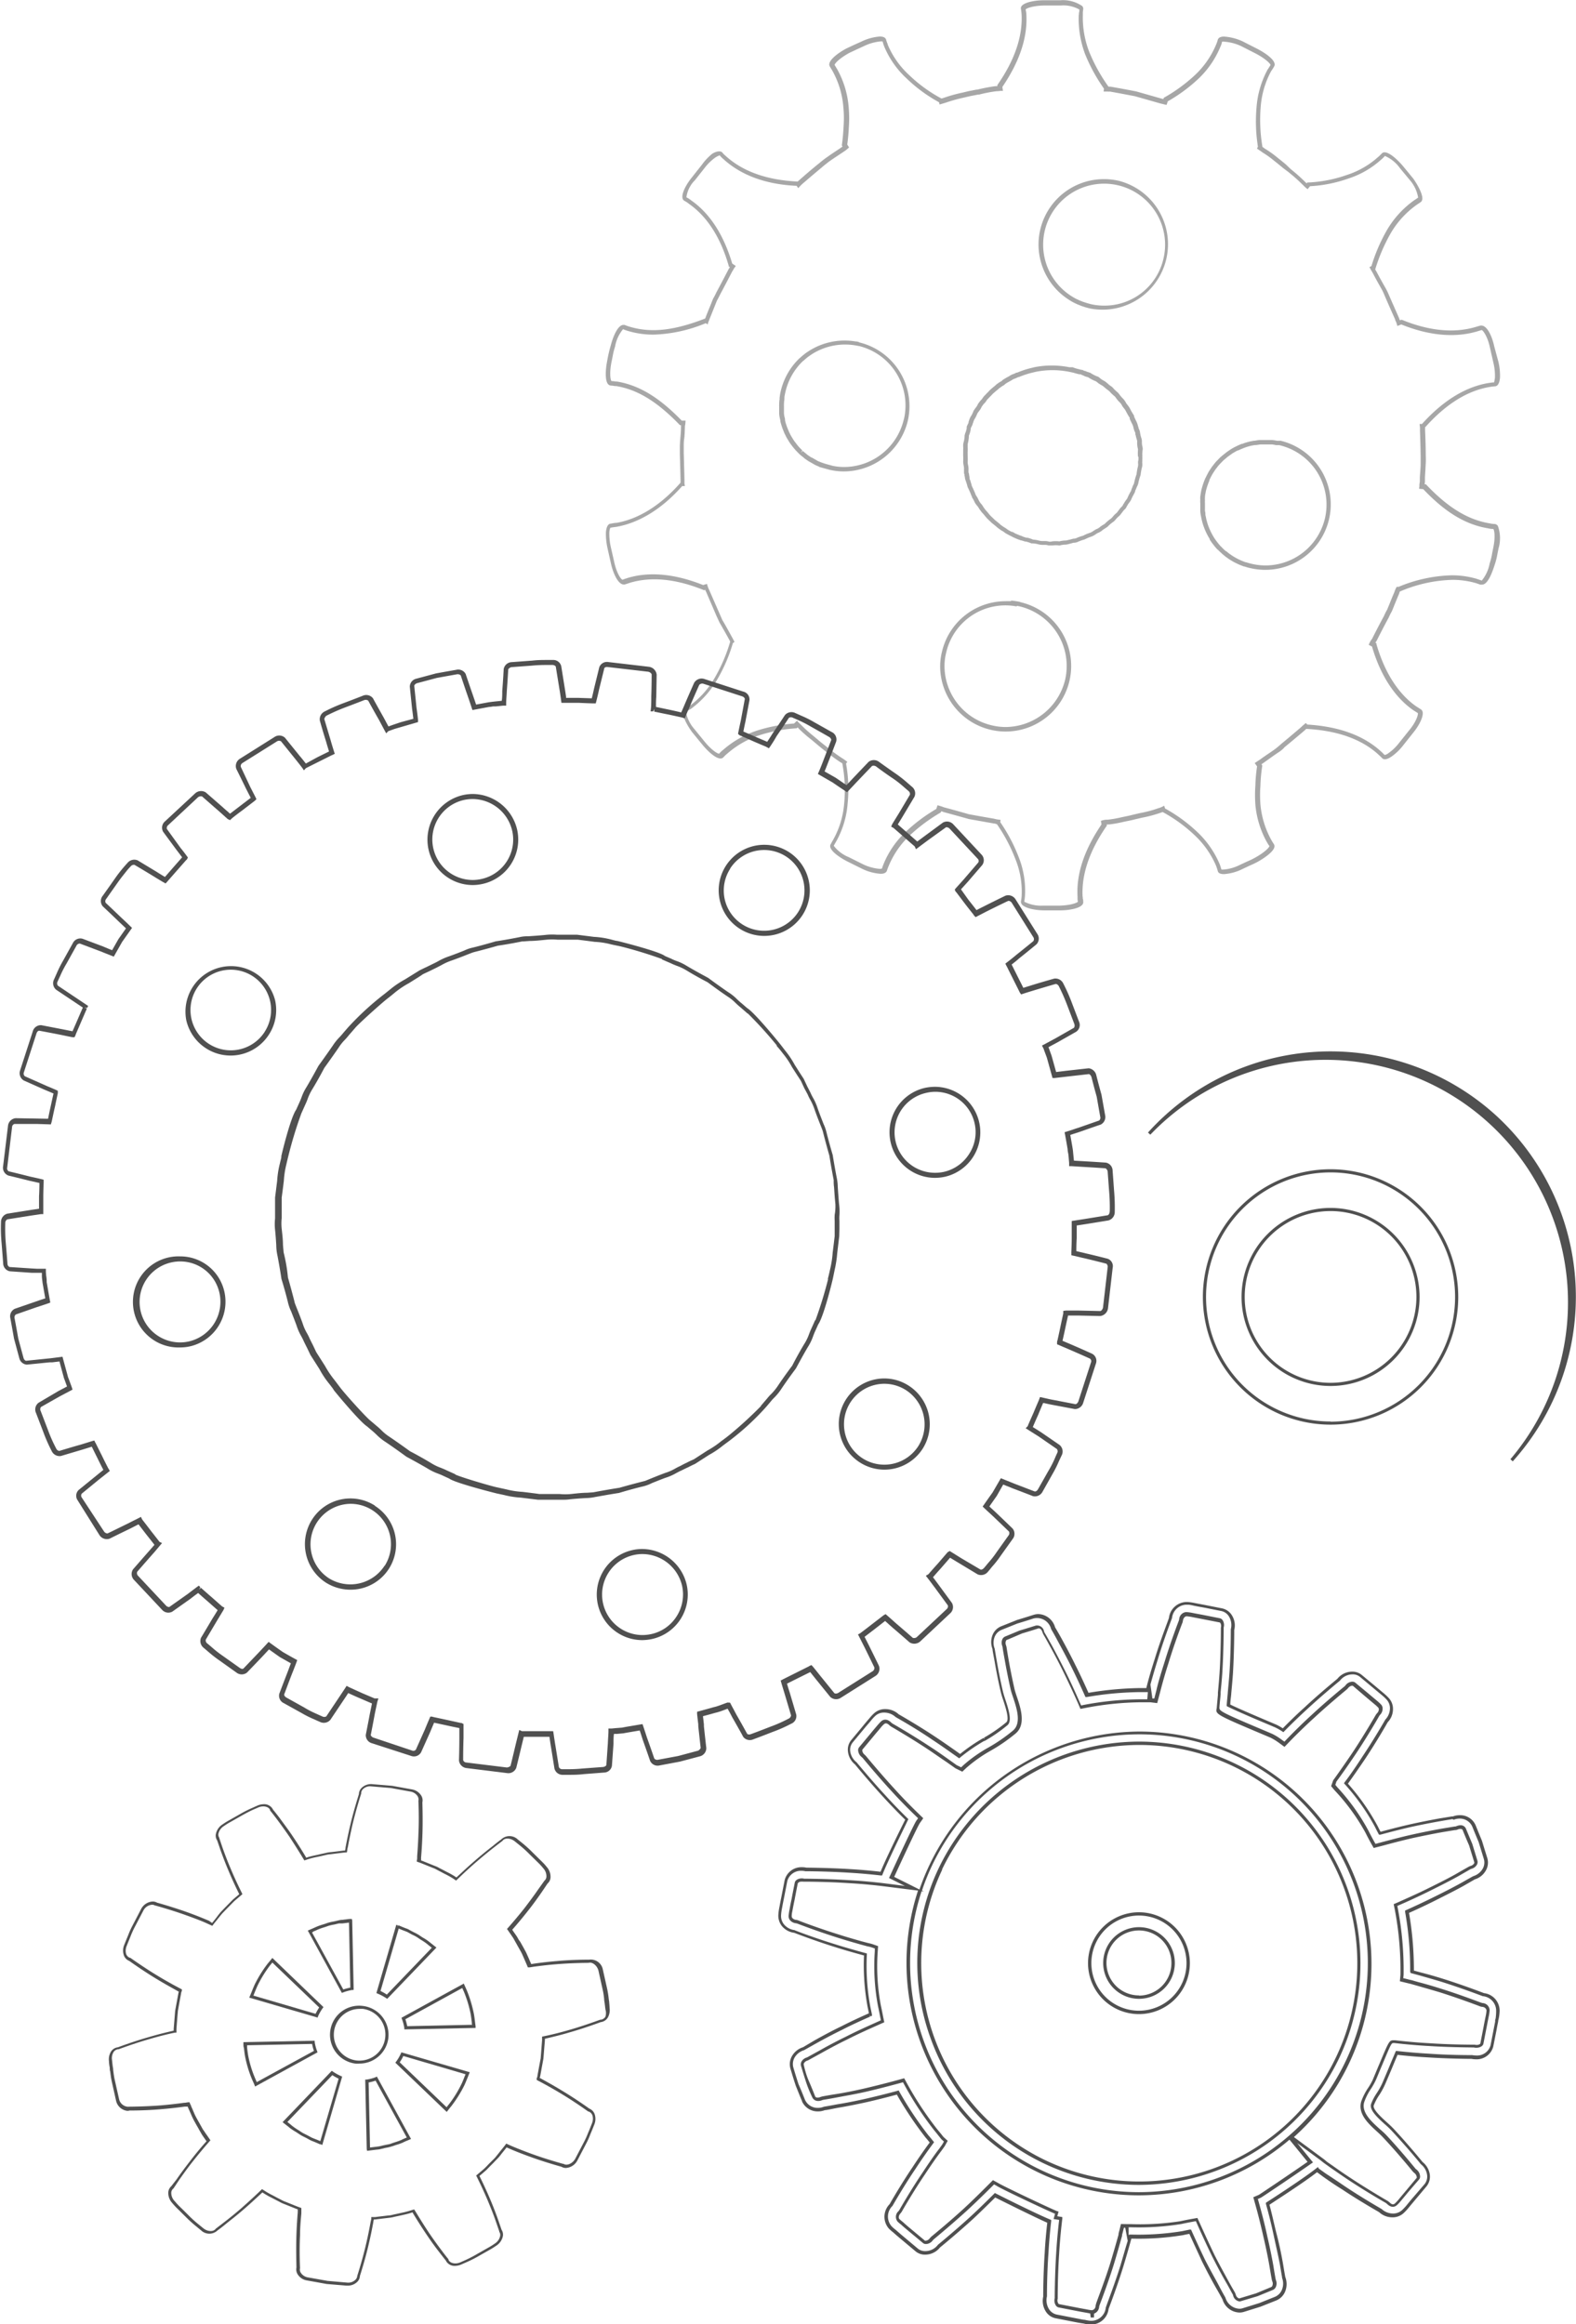 <svg xmlns="http://www.w3.org/2000/svg" viewBox="0 0 249.46 367.83"><defs><style>.cls-1{isolation:isolate;}.cls-2{fill:#505050;}.cls-3{opacity:0.5;mix-blend-mode:screen;}</style></defs><g class="cls-1"><g id="Layer_1" data-name="Layer 1"><path class="cls-2" d="M343.14,395.44a35.05,35.05,0,0,0,33,23.35,35.26,35.26,0,0,0,31.69-20,35.09,35.09,0,0,0-31.64-50.16,35.28,35.28,0,0,0-31.7,20A34.82,34.82,0,0,0,343.14,395.44ZM345,368.87a34.72,34.72,0,0,1,31.22-19.71,34.54,34.54,0,0,1,31.16,49.39,34.51,34.51,0,0,1-46,16.35,34.59,34.59,0,0,1-16.35-46Z" transform="translate(-195.89 -73)"/><path class="cls-2" d="M430.79,388.44c-.14-.05-3.32-1.28-6.5-2.27-1.2-.38-2.4-.72-3.5-1l-1.1-.3a53.05,53.05,0,0,0-.77-9.13c.95-.42,2.61-1.18,4.37-2.07s3.18-1.6,4.3-2.23c.88-.51,1.56-.89,1.73-1a3,3,0,0,0,1.76-1.41,2.5,2.5,0,0,0,.22-2s-.41-1.3-.83-2.69c-.5-1.2-1-2.45-1-2.45a2.65,2.65,0,0,0-2.52-1.61,2.86,2.86,0,0,0-1.09.2l-.19,0-1.86.3c-1.44.26-3.17.6-4.73.95-1.78.4-3.58.88-4.67,1.17-.16-.3-.31-.6-.46-.9a35,35,0,0,0-4.7-6.71c.67-.93,1.67-2.36,2.71-3.9,1.73-2.6,3.32-5.34,3.58-5.82a3,3,0,0,0,.84-2.08,2.52,2.52,0,0,0-.72-1.81,7.79,7.79,0,0,0-.71-.67l-.73-.61-.7-.59-2.06-1.71a2.32,2.32,0,0,0-1.53-.54,3,3,0,0,0-2.35,1.13c-.88.73-3.16,2.62-5.21,4.54-1.36,1.22-2.59,2.44-3.43,3.3a9,9,0,0,0-1-.57l-.8-.34c-3.39-1.43-5.58-2.39-6.51-2.85,0-.56.1-1.12.15-1.67v-.07c.1-1.13.2-2.15.27-3.19.19-3.21.21-6.54.2-6.85a3,3,0,0,0-.35-2.32,2.4,2.4,0,0,0-1.6-1.13l-2.68-.53-1.21-.23-.57-.11a8.25,8.25,0,0,0-.95-.13l-.27,0a2.85,2.85,0,0,0-2.7,2.49c0,.14-1.29,3.35-2.25,6.52-.51,1.59-1,3.22-1.33,4.61h-1.07a53.61,53.61,0,0,0-8.09.75c-.75-1.68-1.42-3.11-2.05-4.35-.91-1.86-1.79-3.47-2.23-4.27s-.89-1.56-1-1.74a2.86,2.86,0,0,0-2.65-2.1,2.51,2.51,0,0,0-.79.13c-.19.06-1.35.43-2.58.8l-2.51,1a2.47,2.47,0,0,0-1.38,1.4,3,3,0,0,0,0,2.19c0,.26.16,1,.35,2.05.25,1.47.59,3.19.95,4.72a13.33,13.33,0,0,0,.42,1.39c.32,1,1,3,.47,3.44a24.21,24.21,0,0,1-3.55,2.45l.14.22-.21-.18a27.87,27.87,0,0,0-3.7,2.53l-.77-.55c-.84-.59-2-1.4-3.13-2.15-2.36-1.57-4.89-3.05-5.82-3.58a3.1,3.1,0,0,0-2.11-.82,2.53,2.53,0,0,0-1.78.66,6.8,6.8,0,0,0-.69.73c-.32.37-.78.91-1.19,1.42l-1.72,2.07a2.37,2.37,0,0,0-.54,1.83,3.08,3.08,0,0,0,1.12,2.05c.39.47,2.43,2.94,4.54,5.22,1.26,1.38,2.52,2.66,3.4,3.52-1.11,2.22-3.06,6.2-3.9,8.24-.87-.1-2.76-.3-4.88-.42-2.84-.18-5.78-.22-6.86-.23a3,3,0,0,0-.66-.07,2.73,2.73,0,0,0-2.78,2.05l-.51,2.61c-.11.53-.21,1.05-.29,1.5l-.07.35a8.16,8.16,0,0,0-.12.93,2.62,2.62,0,0,0,.61,1.94,3,3,0,0,0,1.89,1c.56.22,3.51,1.34,6.5,2.27,1.28.41,2.59.78,3.64,1.07l.91.25a36.21,36.21,0,0,0,.58,8.2c.07.3.13.62.2.95-1.19.53-2.78,1.25-4.34,2.05-1.28.61-2.71,1.37-4.27,2.24L323,397a3.07,3.07,0,0,0-1.75,1.4,2.57,2.57,0,0,0-.24,2s.38,1.31.83,2.67c.43,1.07.86,2.17,1,2.44l0,.07a2.72,2.72,0,0,0,2.54,1.58,3,3,0,0,0,1.07-.2c.27,0,1-.17,2-.36,1.31-.21,3-.55,4.73-.93,2-.46,3.71-.91,4.67-1.17a56.57,56.57,0,0,0,4.56,6.81c.21.23.41.49.64.77-.8,1.07-1.79,2.49-2.71,3.9-1.88,2.78-3.59,5.77-3.63,5.85a2.85,2.85,0,0,0-.1,3.9,7.43,7.43,0,0,0,.69.6c.24.22.53.47.86.75l2.65,2.22a2.29,2.29,0,0,0,1.52.53,3,3,0,0,0,2.35-1.14c.29-.23,2.87-2.35,5.24-4.52,1.26-1.18,2.47-2.37,3.5-3.39,1.11.56,6,3,8.24,4-.12,1-.31,2.88-.41,4.81-.22,3.22-.24,6.56-.23,6.87a3.1,3.1,0,0,0,.38,2.32,2.38,2.38,0,0,0,1.6,1.12l3.28.64c.46.09.89.16,1.13.19a5.75,5.75,0,0,0,1,.16h.24a2.8,2.8,0,0,0,2.72-2.49c.31-.81,1.39-3.68,2.28-6.54.45-1.48.93-3.14,1.32-4.57a43.39,43.39,0,0,0,8.18-.55c.31-.07.63-.14,1-.2.73,1.61,1.42,3.08,2,4.36.84,1.68,1.64,3.18,2.25,4.23s.9,1.61,1,1.79a2.89,2.89,0,0,0,2.67,2.07,2.37,2.37,0,0,0,.7-.1l2.66-.83,2.52-1a2.57,2.57,0,0,0,1.38-1.44,3.15,3.15,0,0,0,0-2.26c-.05-.29-.18-1-.33-1.94-.26-1.53-.62-3.25-1-4.71s-.69-3-1.17-4.78c1-.67,5.46-3.53,7.53-5.15l1,.74c.85.6,1.92,1.34,3,2,1.66,1.11,3.75,2.39,5.82,3.58a3.07,3.07,0,0,0,2.1.82,2.54,2.54,0,0,0,1.81-.69,7.79,7.79,0,0,0,.67-.71l.48-.58.71-.85,1.72-2.05a2.45,2.45,0,0,0,.54-1.88,3.11,3.11,0,0,0-1.15-2c-.56-.68-2.52-3.05-4.54-5.21-.33-.36-.76-.75-1.18-1.13-.82-.74-2.19-2-2-2.61a8.09,8.09,0,0,1,.9-1.69,12.39,12.39,0,0,0,.84-1.53c.08-.16.48-1.11,1.09-2.55l.31-.75c.23-.56.45-1.08.62-1.48,1.2.13,2.94.3,4.82.4,3.11.2,6.32.24,6.88.23a3.6,3.6,0,0,0,.66.07,2.72,2.72,0,0,0,2.79-2l.53-2.68c.06-.35.13-.72.2-1.05l.05-.24c0-.18.06-.35.09-.48a8,8,0,0,0,.13-1A2.8,2.8,0,0,0,430.79,388.44Zm-34.54-40.75.75.32a9.23,9.23,0,0,1,1.42.88l.79.58.67-.7c1.35-1.39,2.73-2.73,4-3.88,2.42-2.24,5.08-4.42,5.22-4.54l.17-.18c.21-.29.63-.47.79-.34l2,1.71.7.59.73.61a5.67,5.67,0,0,1,.56.52.38.38,0,0,1,.09.28.89.89,0,0,1-.29.61l-.17.22s-1.72,3-3.59,5.83c-.86,1.28-1.79,2.62-2.77,4l-.4.55-.33.93.53.64A32.77,32.77,0,0,1,412,363c.26.52.56,1.1.91,1.73l.42.74,1.54-.4c1.26-.34,3-.8,4.71-1.19,1.58-.34,3.27-.68,4.63-.92l2-.33.15,0,.26-.08a1,1,0,0,1,.43-.1c.3,0,.36.17.38.23s.51,1.27,1,2.38c.39,1.29.8,2.6.8,2.6a.36.36,0,0,1,0,.24.93.93,0,0,1-.56.4l-.22.09s-.78.43-1.88,1.07-2.59,1.39-4.18,2.18c-2.2,1.1-4.28,2-5.08,2.37l-.82.35.18.88a50.74,50.74,0,0,1,.89,10.32l-.09,1,1.14.28.59.14,1.06.3c1,.29,2.24.64,3.44,1,2.53.79,5.08,1.73,6.38,2.22l.12.05.27.06c.45,0,.73.35.71.62a5.5,5.5,0,0,1-.1.72l-.14.69c-.07.35-.15.74-.21,1.09l-.52,2.67c0,.09-.33.33-.9.2l-.23,0s-3.53,0-6.9-.23c-2.47-.13-4.66-.38-5.49-.47l-.14,0c-.75,0-.75,0-2.29,3.67l-.23.54c-.38.92-.75,1.79-.83,2a10.33,10.33,0,0,1-.74,1.31,9.57,9.57,0,0,0-1.12,2.21c-.54,2,1.24,3.56,2.67,4.86a14.15,14.15,0,0,1,1,1c2.33,2.49,4.49,5.17,4.54,5.22l.19.18a.93.93,0,0,1,.39.61.22.22,0,0,1,0,.18l-1.71,2.05-.73.87-.46.56c-.27.31-.47.5-.51.54-.29.27-.53.22-.94-.2l-.22-.16s-3-1.73-5.83-3.6c-1-.65-1.95-1.31-2.92-2l-.87-.6-.22-.19c-.18-.15-.35-.29-.51-.4l-4.51-3.33a36.76,36.76,0,0,0-24.42-64.18,37,37,0,0,0-33.21,21,36,36,0,0,0-1.64,4l-4-2c1.08-2.36,3.7-8,4.06-8.51l.54-.77-.68-.66c-.62-.6-2.25-2.19-3.88-4-2.08-2.26-4.11-4.71-4.54-5.22l-.16-.16a1,1,0,0,1-.39-.63c0-.12,0-.15,0-.17l1.74-2.09c.41-.51.85-1,1.17-1.4a4.08,4.08,0,0,1,.51-.54c.31-.31.66-.06.93.21l.22.16s3,1.73,5.83,3.6c1,.67,2,1.38,2.93,2l1.42,1,1.08.53.65-.61a22.83,22.83,0,0,1,3.93-2.76,26.94,26.94,0,0,0,3.88-2.69c1.64-1.4.79-4,.15-5.88-.14-.42-.27-.81-.34-1.11-.34-1.5-.68-3.18-.93-4.6-.19-1.11-.32-1.91-.34-2.08l-.09-.31a.87.87,0,0,1,0-.65.3.3,0,0,1,.17-.19l.05,0,2.34-1c1.27-.37,2.56-.79,2.56-.79.25-.07.54.19.65.6l.13.31h0c.12.2.5.86,1,1.78.34.61,1.24,2.25,2.18,4.17s1.8,3.78,2.36,5.06l.35.82.87-.17a48.42,48.42,0,0,1,8.51-.88h1.71l1.06.13.47-1.77c.35-1.37.81-3,1.3-4.51.88-2.92,2-5.89,2.25-6.51l.05-.25c.05-.39.31-.69.56-.7h.07a7.2,7.2,0,0,1,.72.1l.55.11,1.24.24,2.67.52a.24.24,0,0,1,.13.12.94.94,0,0,1,.07.71l0,.27s0,3.56-.21,6.89c-.07,1.07-.17,2.16-.26,3.12l0,.35c-.06.7-.13,1.39-.19,2.11C388.27,344.29,388.27,344.33,396.25,347.69ZM341.83,372.2a34.46,34.46,0,0,1,1.64-4.06,36.41,36.41,0,0,1,32.73-20.66A36.19,36.19,0,0,1,400,410.94l-.21.18a36.32,36.32,0,0,1-23.66,8.82,36.27,36.27,0,0,1-34.36-47.63l.34,0Zm31.38,59.44c-.89,2.85-2,5.7-2.29,6.57a2.32,2.32,0,0,1-2.21,2.09h-.21a7.19,7.19,0,0,1-.92-.16c-.27,0-.68-.11-1.12-.19l-3.29-.64a1.9,1.9,0,0,1-1.25-.88,2.66,2.66,0,0,1-.31-2c0-.37,0-3.69.24-6.89.11-2.06.31-4,.43-5l0-.2-.19-.08c-1.87-.77-6.26-2.94-8.56-4.1l-.17-.09-.13.14c-1.06,1.05-2.31,2.29-3.62,3.5-2.36,2.17-4.93,4.28-5.26,4.56a2.51,2.51,0,0,1-2,1,1.81,1.81,0,0,1-1.18-.4l-2.67-2.24-.84-.73a6.16,6.16,0,0,1-.65-.57,2.34,2.34,0,0,1,.15-3.22c.07-.12,1.77-3.1,3.64-5.86.92-1.41,1.91-2.83,2.71-3.9l.23-.32-.25-.31c-.23-.28-.44-.55-.65-.78a56,56,0,0,1-4.6-6.91l-.1-.19-.2.06c-.91.25-2.75.73-4.86,1.22-1.69.38-3.4.72-4.7.92-1,.2-1.77.32-2.09.38a2.48,2.48,0,0,1-.93.18,2.19,2.19,0,0,1-2.07-1.32c-.11-.27-.53-1.36-1-2.42-.44-1.34-.82-2.64-.82-2.64a2.08,2.08,0,0,1,.19-1.58,2.6,2.6,0,0,1,1.5-1.17l1.78-1c1.56-.87,3-1.62,4.25-2.23,1.61-.83,3.25-1.56,4.44-2.09l-.11-.24.19.2.2-.08,0-.21c-.09-.41-.17-.8-.25-1.17a35.77,35.77,0,0,1-.56-8.28v-.21l-1.32-.36c-1-.29-2.35-.66-3.62-1.07-3-.92-5.91-2-6.53-2.27a2.57,2.57,0,0,1-1.62-.87,2.12,2.12,0,0,1-.48-1.56,8.15,8.15,0,0,1,.11-.87l.07-.36c.08-.44.18-.95.29-1.49l.51-2.61a2.23,2.23,0,0,1,2.26-1.62,2.77,2.77,0,0,1,.6.07c1.13,0,4.06.05,6.89.23,2.29.13,4.29.35,5.05.44l.2,0,.08-.19c.8-2,2.92-6.32,4-8.56l.08-.17-.13-.13c-.88-.86-2.2-2.19-3.51-3.64-2.11-2.27-4.14-4.73-4.56-5.23a2.63,2.63,0,0,1-1-1.74,1.86,1.86,0,0,1,.42-1.43l1.72-2.07c.41-.51.87-1,1.19-1.41a6.63,6.63,0,0,1,.64-.69,2,2,0,0,1,1.42-.52,2.67,2.67,0,0,1,1.8.71c1,.57,3.49,2,5.84,3.61,1.13.74,2.28,1.55,3.11,2.14l1.11.78.16-.14a27.74,27.74,0,0,1,3.79-2.61l.07,0a24.17,24.17,0,0,0,3.62-2.5c.73-.62.24-2.32-.32-4-.17-.51-.32-1-.4-1.33-.36-1.52-.7-3.23-.95-4.69-.18-1-.3-1.78-.36-2.1a2.52,2.52,0,0,1,0-1.85,2,2,0,0,1,1.09-1.11l2.49-1c1.21-.36,2.38-.74,2.59-.81a2.3,2.3,0,0,1,2.77,1.69c.14.23.52.89,1,1.79s1.32,2.4,2.23,4.24c.64,1.29,1.34,2.77,2.12,4.53l.08.19.21,0a52.46,52.46,0,0,1,8.19-.78h1.48l-.09,1.14h-1.4a49.4,49.4,0,0,0-8.62.88l-.45.09-.19-.42c-.56-1.28-1.42-3.21-2.36-5.08s-1.85-3.58-2.2-4.2c-.67-1.19-.93-1.65-1.05-1.83h0l-.07-.18a1.12,1.12,0,0,0-1.32-.93s-1.28.41-2.57.79L355,332h0a.85.85,0,0,0-.47.48,1.41,1.41,0,0,0,0,1l.06.21c0,.18.15,1,.35,2.09.25,1.43.59,3.12.93,4.63.08.33.21.73.38,1.22.57,1.72,1.35,4.07,0,5.24a26.31,26.31,0,0,1-3.84,2.66,22.54,22.54,0,0,0-4,2.81l-.38.36-.71-.34-1.4-1c-.89-.63-1.89-1.34-2.93-2-2.86-1.89-5.84-3.59-5.84-3.59l-.16-.12c-.57-.59-1.19-.64-1.65-.2-.06.06-.27.26-.55.59s-.76.89-1.17,1.4l-1.74,2.09a.7.7,0,0,0-.15.56,1.47,1.47,0,0,0,.57,1l.14.13c.39.47,2.43,2.93,4.52,5.2,1.64,1.8,3.27,3.4,3.9,4l.35.34-.28.4c-.42.61-3.44,7.13-4.21,8.82l-.11.24,2.5,1.25-3.31-.42c-.65-.08-2.95-.35-5.56-.49-3.42-.22-6.88-.23-6.89-.23l-.17,0c-.56-.16-1.39.07-1.49.63,0,0-.27,1.34-.51,2.63-.12.53-.21,1-.29,1.47l-.07.36c-.08.45-.1.74-.1.74a1,1,0,0,0,.23.75,1.4,1.4,0,0,0,.91.47l.22.05c.57.22,3.54,1.34,6.48,2.26,1.2.38,2.38.72,3.58,1.06l1.07.29a4.64,4.64,0,0,1,.74.19l.41.14,0,.44a34,34,0,0,0,.5,8.66c.12.56.25,1.19.37,1.83l.09.44-1.13.51c-1.18.53-2.79,1.25-4.38,2.07-1.23.59-2.64,1.33-4.19,2.2l-2,1.1a1.39,1.39,0,0,0-.85.63.92.92,0,0,0-.09.7s.38,1.28.8,2.57,1,2.44,1,2.45a1,1,0,0,0,.93.54,1.55,1.55,0,0,0,.59-.12l.18-.06s.87-.13,2.12-.37,3-.53,4.64-.91c2.46-.57,4.62-1.16,5.44-1.38l.44-.12.22.4a51.7,51.7,0,0,0,4.8,7.3c.19.22.42.51.67.83l.39.48.4.37-.26.46-.49.68c-.78,1-1.76,2.45-2.69,3.86-1.75,2.59-3.34,5.35-3.63,5.86l-.11.15a1.19,1.19,0,0,0-.16,1.65,5.07,5.07,0,0,0,.56.48c.29.27.56.5.86.75L342,428c.39.33,1.19.07,1.51-.41l.16-.17c.67-.55,3-2.5,5.22-4.51,1.53-1.41,3-2.86,4-3.85l.35-.35.43.24c.64.44,7.72,3.78,9.22,4.41l-.23.83.88.14c-.11.89-.34,3-.47,5.31-.22,3.35-.23,6.88-.23,6.88l0,.19a1.44,1.44,0,0,0,.15,1.12.73.73,0,0,0,.49.36l3.41.66,1,.18.57.11.07.63.53,0v-.61a1.22,1.22,0,0,0,.81-1.08l.06-.24c.31-.81,1.39-3.66,2.27-6.49.45-1.48.92-3.13,1.3-4.51l0-.14c.07-.26.13-.48.18-.68l.11-.45H374l.39,2.08C374,428.9,373.6,430.35,373.21,431.64Zm.11-6.66-.21.87c-.05.2-.11.42-.17.67l0,.14c-.38,1.38-.85,3-1.3,4.49-.87,2.81-2,5.66-2.26,6.46l-.08.35a.68.68,0,0,1-.54.66h-.11a6.4,6.4,0,0,1-.71-.12l-1-.18-3.4-.66s-.09,0-.15-.13a.93.93,0,0,1-.08-.73l0-.25s0-3.55.23-6.89c.14-2.53.42-4.87.5-5.53l0-.25-.8-.13.21-.73-.24-.08c-.65-.22-8.65-4-9.34-4.46l-.81-.44-.67.67c-1,1-2.39,2.39-3.91,3.8-2.18,2-4.53,3.94-5.2,4.49l-.23.25a.87.87,0,0,1-.63.37.17.17,0,0,1-.12,0l-2.65-2.21c-.29-.25-.56-.48-.86-.76a6,6,0,0,1-.53-.45c-.19-.2-.12-.61.19-.93l.16-.21c.3-.53,1.88-3.26,3.63-5.85.92-1.4,1.89-2.8,2.67-3.83l.51-.71.48-.86-.68-.62-.38-.48-.67-.81a53.53,53.53,0,0,1-4.74-7.22l-.42-.77-.85.24c-.81.22-3,.81-5.41,1.37-1.64.38-3.32.71-4.61.91s-2.08.36-2.14.37l-.25.08a1,1,0,0,1-.41.09c-.13,0-.36,0-.43-.21,0,0-.49-1.27-1-2.43s-.79-2.54-.79-2.54a.35.35,0,0,1,.05-.29.93.93,0,0,1,.58-.4l2.06-1.13c1.54-.86,2.94-1.6,4.17-2.19,1.58-.81,3.19-1.53,4.4-2.07l1.48-.66-.18-.87c-.12-.63-.25-1.27-.37-1.82a33.34,33.34,0,0,1-.49-8.52l.06-.84-.79-.28a6.4,6.4,0,0,0-.79-.21l-1.06-.28c-1.19-.34-2.36-.67-3.56-1.06-2.93-.91-5.88-2-6.5-2.27l-.27-.06a.85.85,0,0,1-.59-.28.48.48,0,0,1-.11-.37s0-.27.09-.68l.07-.38c.08-.42.17-.91.29-1.44.24-1.29.5-2.6.51-2.64a.66.66,0,0,1,.59-.25,1,1,0,0,1,.27,0l.25,0s3.48,0,6.89.23c2.6.14,4.88.41,5.52.49l5.51.69a36.79,36.79,0,0,0,34.9,48.23A36.86,36.86,0,0,0,400,411.63l2.86,3.51c-2.13,1.49-7.34,5-7.7,5.22l-.89.38.26.93c.57,2,1,3.82,1.37,5.45.34,1.45.69,3.13.94,4.59.21,1.28.37,2.15.38,2.17l.07.21a.87.87,0,0,1,0,.65.38.38,0,0,1-.17.21l-2.41,1-2.67.81a.79.79,0,0,1-.54-.61l-.1-.24c0-.06-.46-.78-1.06-1.89s-1.39-2.51-2.2-4.12c-.92-1.92-1.79-3.83-2.36-5.1l-.36-.78-.84.15c-.68.12-1.32.25-1.88.37A41.77,41.77,0,0,1,375,425h-.55Zm59.33-32.72c0,.14-.06.3-.1.48l0,.23c-.07.34-.14.71-.21,1.07l-.52,2.68a2.21,2.21,0,0,1-2.27,1.59,3.49,3.49,0,0,1-.61-.06c-.61,0-3.8,0-6.9-.23-2-.11-3.8-.29-5-.42l-.2,0-.08.18-.7,1.66-.31.75c-.47,1.11-1,2.37-1.08,2.54a11.9,11.9,0,0,1-.84,1.51,8.27,8.27,0,0,0-.93,1.78c-.26.95,1.09,2.17,2.17,3.15a13.69,13.69,0,0,1,1.15,1.1c2,2.15,4,4.51,4.56,5.23a2.63,2.63,0,0,1,1,1.71,1.9,1.9,0,0,1-.41,1.47l-1.72,2c-.26.29-.5.59-.72.85l-.47.58c-.36.41-.63.66-.64.67a2.09,2.09,0,0,1-1.44.54,2.65,2.65,0,0,1-1.79-.71c-2.11-1.22-4.18-2.5-5.84-3.61-1-.68-2.1-1.42-3-2l-1.12-.8-.12-.24-.26.2c-1.71,1.36-5.72,4-7.81,5.34l-.17.11,0,.19c.51,1.82.9,3.44,1.22,4.94s.71,3.17,1,4.69c.15.94.28,1.65.33,1.95l0,.11a2.57,2.57,0,0,1,0,1.85,2.06,2.06,0,0,1-1.09,1.15l-2.5,1-2.64.82a1.61,1.61,0,0,1-.54.08,2.42,2.42,0,0,1-2.19-1.76c-.13-.23-.52-.9-1-1.83s-1.41-2.54-2.25-4.2c-.64-1.33-1.35-2.86-2.11-4.55l-.09-.19-.21,0-1.18.25a43.31,43.31,0,0,1-8.11.54h-.16l-.21.06,0-1.21H375a42.21,42.21,0,0,0,7.88-.52c.56-.12,1.19-.25,1.86-.37l.44-.08.18.41c.57,1.27,1.44,3.19,2.37,5.11.82,1.63,1.61,3.1,2.22,4.15s1,1.84,1.05,1.87l.07.17a1.21,1.21,0,0,0,1.07,1l2.82-.84,2.44-1a.91.91,0,0,0,.46-.51,1.34,1.34,0,0,0,0-1l-.05-.16s-.16-.85-.36-2.13c-.26-1.48-.61-3.16-.95-4.61-.35-1.65-.8-3.44-1.37-5.48l-.14-.49.49-.21c.41-.24,6-4,8-5.42l.24-.16-2.5-3.06,3.65,2.69.53.42,1.07.77c1,.69,1.94,1.35,2.93,2,2.83,1.88,5.84,3.59,5.84,3.59l.16.12c.59.6,1.18.65,1.66.18a6.33,6.33,0,0,0,.54-.58l.47-.56.72-.87,1.72-2a.72.72,0,0,0,.15-.59,1.45,1.45,0,0,0-.58-1l-.14-.12s-2.23-2.76-4.54-5.23c-.3-.33-.69-.68-1.07-1-1.32-1.19-3-2.68-2.5-4.31a9,9,0,0,1,1.06-2.09,10.84,10.84,0,0,0,.76-1.36c.09-.17.42-1,.84-2l.23-.54c1.4-3.35,1.41-3.35,1.77-3.35l.11,0c.83.09,3,.34,5.52.47,3.37.22,6.89.22,6.89.23l.17,0c.6.15,1.42-.07,1.52-.62l.52-2.67c.07-.36.14-.74.21-1.08l.14-.7a6.91,6.91,0,0,0,.11-.78,1.18,1.18,0,0,0-1.15-1.18l-.29-.09c-1.3-.49-3.86-1.44-6.41-2.23-1.2-.38-2.41-.73-3.45-1l-1.08-.31a5,5,0,0,1-.59-.14l-.7-.17.05-.52a51.77,51.77,0,0,0-.9-10.45l-.09-.46.43-.19c.79-.34,2.89-1.27,5.09-2.38,1.6-.79,3.14-1.58,4.22-2.19l1.84-1.06.16-.06a1.37,1.37,0,0,0,.85-.64.82.82,0,0,0,.08-.66l-.8-2.62c-.47-1.13-1-2.4-1-2.4a.89.89,0,0,0-.88-.57,1.61,1.61,0,0,0-.62.14l-.19.06h0l-.11,0-2,.33c-1.37.24-3.07.58-4.66.93s-3.46.85-4.73,1.18l-1.14.31-.22-.39q-.51-.93-.9-1.71a33.25,33.25,0,0,0-4.9-6.84l-.33-.4.17-.53c.13-.16.25-.34.39-.53,1-1.37,1.92-2.72,2.78-4,1.88-2.82,3.6-5.83,3.59-5.83l.12-.17a1.37,1.37,0,0,0,.43-1,.91.91,0,0,0-.24-.65c-.08-.08-.28-.29-.6-.56l-.73-.61-.7-.59-2.05-1.7c-.39-.34-1.18-.1-1.54.4l-.12.14c-.11.09-2.79,2.27-5.22,4.53-1.26,1.15-2.65,2.5-4,3.9l-.34.36-.41-.29a9.29,9.29,0,0,0-1.52-.94l-.77-.33c-7.38-3.11-7.62-3.28-7.59-3.85s.13-1.4.19-2.09l0-.35c.1-1,.2-2.05.27-3.14.21-3.34.21-6.88.21-6.88l0-.2a1.4,1.4,0,0,0-.13-1.1.73.73,0,0,0-.48-.36l-2.67-.53-1.23-.23-.56-.11a7.5,7.5,0,0,0-.83-.11,1.21,1.21,0,0,0-1.14,1.13l-.05.21c-.22.56-1.35,3.55-2.24,6.48-.49,1.55-1,3.16-1.31,4.53l-.34,1.33-.3,0-.31-2.2c.33-1.23.74-2.61,1.17-4,.95-3.16,2.18-6.35,2.25-6.54a2.34,2.34,0,0,1,2.17-2.1l.32,0c.1,0,.37,0,.82.12l.57.12,1.22.22,2.67.53a1.87,1.87,0,0,1,1.25.89,2.6,2.6,0,0,1,.28,2c0,.37,0,3.69-.21,6.89-.07,1-.17,2-.27,3.17v.07c-.06.62-.12,1.23-.17,1.85v.18l.15.08c.84.43,3.1,1.43,6.71,2.95l.8.34a8.48,8.48,0,0,1,1.13.64l.18.12.16-.16c.83-.85,2.13-2.13,3.55-3.43,2.06-1.91,4.32-3.8,5.24-4.56a2.53,2.53,0,0,1,2-1,1.81,1.81,0,0,1,1.19.41l2.05,1.71.71.59.73.61a6.91,6.91,0,0,1,.67.63,2,2,0,0,1,.57,1.44,2.62,2.62,0,0,1-.73,1.77c-.3.52-1.88,3.25-3.61,5.83-1,1.55-2,3-2.7,3.91l-.12.16-.12.17.14.16a34.4,34.4,0,0,1,4.77,6.75c.17.35.36.72.56,1.09l.08.14h.22c1.13-.3,3-.8,4.85-1.22,1.56-.34,3.27-.68,4.72-.93.83-.15,1.49-.25,1.84-.31L426,361a2.46,2.46,0,0,1,.94-.18,2.13,2.13,0,0,1,2,1.28s.5,1.25,1,2.43l.82,2.67a2,2,0,0,1-.17,1.54,2.62,2.62,0,0,1-1.51,1.19c-.22.12-.9.5-1.78,1-1.11.62-2.67,1.43-4.28,2.22-1.88.94-3.64,1.74-4.53,2.14l-.19.08,0,.21a52.09,52.09,0,0,1,.8,9.45l.06.22,1.47.4c1.05.3,2.25.64,3.44,1,3.17,1,6.33,2.2,6.52,2.27a2.32,2.32,0,0,1,2.12,2.4A8.17,8.17,0,0,1,432.65,392.26Z" transform="translate(-195.89 -73)"/><path class="cls-2" d="M376.18,378a5.67,5.67,0,1,0,5.67,5.67A5.67,5.67,0,0,0,376.18,378Zm0,10.8a5.14,5.14,0,1,1,5.13-5.13A5.14,5.14,0,0,1,376.18,388.83Z" transform="translate(-195.89 -73)"/><path class="cls-2" d="M376.18,375.64a8.06,8.06,0,1,0,8.05,8.06A8.07,8.07,0,0,0,376.18,375.64Zm0,15.58a7.53,7.53,0,1,1,7.52-7.52A7.53,7.53,0,0,1,376.18,391.22Z" transform="translate(-195.89 -73)"/><path class="cls-2" d="M406.5,264.17a14.09,14.09,0,1,0,14.09,14.09A14.11,14.11,0,0,0,406.5,264.17Zm0,27.68a13.59,13.59,0,1,1,13.59-13.59A13.61,13.61,0,0,1,406.5,291.85Z" transform="translate(-195.89 -73)"/><path class="cls-2" d="M406.5,258.05a20.21,20.21,0,1,0,20.21,20.21A20.23,20.23,0,0,0,406.5,258.05Zm0,39.92a19.71,19.71,0,1,1,19.71-19.71A19.74,19.74,0,0,1,406.5,298Z" transform="translate(-195.89 -73)"/><path class="cls-2" d="M432.51,249.37a38.92,38.92,0,0,0-54.91,2.87l.37.34a38.38,38.38,0,0,1,57,51.36l.37.34A38.93,38.93,0,0,0,432.51,249.37Z" transform="translate(-195.89 -73)"/><g class="cls-3"><path class="cls-2" d="M373,101.62a10.48,10.48,0,0,0-2.36-.27,10.35,10.35,0,0,0-5.33,19.23l.13.09c.25.14.5.27.74.38a3.89,3.89,0,0,0,.41.18l.28.11.16.07.66.22.64.17A10.36,10.36,0,0,0,373,101.62Zm7.06,12.27a9.57,9.57,0,0,1-9.39,7.48,9.47,9.47,0,0,1-2.18-.25l-.6-.17-.61-.2-.14-.06-.31-.12a2.41,2.41,0,0,1-.33-.15c-.21-.09-.4-.19-.6-.3l-.13-.08a9.65,9.65,0,1,1,14.29-6.15Z" transform="translate(-195.89 -73)"/><path class="cls-2" d="M432.4,127.79c-.33-1.58-1.13-3.26-2-3.26a.41.41,0,0,0-.19,0l-.8.23c-3.39,1-7.37.6-11.6-1.14l-.13,0-.2.07v0a1.42,1.42,0,0,1-.13-.34c-1-2.25-1.65-3.75-1.65-3.75s-.16-.41-.49-1-.86-1.5-1.44-2.62a3,3,0,0,1-.2-.34l0,0v0a27.65,27.65,0,0,1,2.46-5.74,14.48,14.48,0,0,1,4-4.41l.33-.23a2.27,2.27,0,0,0,.31-.21.63.63,0,0,0,.33-.41c.19-.73-.62-2.25-1.39-3.35l-1.64-2c-.85-1-2.12-2.18-2.91-2.18a.57.57,0,0,0-.45.18c-.18.18-.38.39-.62.59a13.7,13.7,0,0,1-5,2.84,21,21,0,0,1-6,1.16h-.16l-.12.14a2.43,2.43,0,0,0-.24-.23,25,25,0,0,0-1.9-1.72l-.39-.32L399.4,99s-.32-.26-.88-.72c-.14-.1-.28-.22-.43-.34a16.07,16.07,0,0,0-2-1.42,3.28,3.28,0,0,0-.38-.27v-.07a25,25,0,0,1-.27-6.24,14.09,14.09,0,0,1,1.65-5.67l.15-.22c.12-.18.23-.35.32-.52a.62.62,0,0,0,.06-.53c-.21-.75-1.55-1.67-2.75-2.29l-2.3-1.17a8.3,8.3,0,0,0-2.92-.75c-.69,0-.92.26-1,.5a4.71,4.71,0,0,1-.28.8,14,14,0,0,1-3.28,4.74,25.51,25.51,0,0,1-4.87,3.58l-.12.06-.06.21h0l-.29-.07-4-1.14s-1.6-.32-4.12-.76a1.55,1.55,0,0,1-.29,0h0l-.05-.08a26.72,26.72,0,0,1-3-5.45,15.09,15.09,0,0,1-1-5.88c0-.11,0-.23,0-.35s.05-.35.06-.5a.61.61,0,0,0-.17-.5,5.37,5.37,0,0,0-3.45-.91h-2.59c-1.4,0-3,.3-3.5.87a.59.59,0,0,0-.15.51c.05.29.08.57.1.81.19,3.51-1.08,7.25-3.75,11.11l-.08.11,0,.19-.33,0a25.57,25.57,0,0,0-2.82.54l-.15,0c-.72.15-1.12.22-1.14.22l-1.09.26-.27.06a23.35,23.35,0,0,0-2.64.75l-.35.11-.08,0a22.88,22.88,0,0,1-5.08-3.69,13.76,13.76,0,0,1-3.4-4.81c0-.13-.09-.26-.13-.39a4,4,0,0,1-.13-.41c-.07-.23-.29-.5-1-.5a8.09,8.09,0,0,0-2.93.81l-1.16.52-1.19.56c-1.21.64-2.51,1.61-2.69,2.35a.64.64,0,0,0,.07.52l.43.72a14.1,14.1,0,0,1,1.69,5.56,18,18,0,0,1,.06,3c-.06,1.22-.15,2.2-.28,3.09l0,.13.1.16-.13.09-.18.13-1.5,1-.94.66c-.58.44-.89.71-.89.71s-1.27,1-3.14,2.66l-.32.28h-.07c-4.83-.24-8.64-1.6-11.34-4.07a3.65,3.65,0,0,1-.55-.56c-.18-.18-.74-.27-1.56.23A8.69,8.69,0,0,0,307,99.06l-1.58,2c-1,1.23-1.64,2.57-1.5,3.27a.63.63,0,0,0,.31.46,3.75,3.75,0,0,1,.7.46c2.87,2,5,5.29,6.29,9.77l0,.12.19.13v0a1.83,1.83,0,0,1-.18.31c-1.14,2.2-1.93,3.66-1.94,3.68a11.19,11.19,0,0,1-.52,1c-.13.31-.28.71-.47,1.17s-.41,1-.65,1.61l-.09.25-.05.12h0c-5,1.94-8.57,2.3-11.94,1.3a6.83,6.83,0,0,1-.82-.29l-.18,0c-.86,0-1.61,1.75-2,3.23,0,0-.19.64-.33,1.26s-.25,1.26-.25,1.26c-.27,1.35-.34,3,.12,3.59a.63.63,0,0,0,.45.26,4.81,4.81,0,0,1,.65.08l.21,0c3.38.56,6.46,2.44,10,6.09l.09.1h.17a2.93,2.93,0,0,1,0,.37c0,.66-.07,1.26-.11,1.78s-.06.85-.07,1.21c0,.73,0,1.11,0,1.15s.05,1.64.11,4.16l0,.31v.06l0,.06c-3.11,3.55-6.62,5.75-10.14,6.36-.32,0-.63.08-.86.12q-.68,0-.81,1.35a10.23,10.23,0,0,0,.24,2.49l.56,2.51c.37,1.63,1.17,3.28,2,3.28l.18,0,.41-.13.43-.14c3.33-1,7.24-.62,11.59,1.13l.11.05.19-.06c.06.13.11.26.16.34l1.63,3.79.49,1.06c.37.63.87,1.51,1.47,2.6l.2.37,0,.07a25.64,25.64,0,0,1-2.46,5.73,14.5,14.5,0,0,1-3.92,4.38l-.23.12-.55.31a.66.66,0,0,0-.29.46c-.14.78.67,2.25,1.43,3.29l1.64,2c.82,1,2.06,2.17,2.85,2.17a.61.61,0,0,0,.47-.19,4.83,4.83,0,0,1,.61-.58,14.78,14.78,0,0,1,5-2.88,23.85,23.85,0,0,1,6-1.13H322l.14-.14a2.61,2.61,0,0,1,.23.24,21.1,21.1,0,0,0,2,1.74l1.19,1s.31.26.91.73l.1.08c.56.44,1.32,1.05,2.33,1.71l.33.2v.08a22.5,22.5,0,0,1,.28,6.27,13.93,13.93,0,0,1-1.69,5.64l-.06.12a5.05,5.05,0,0,0-.34.61.59.59,0,0,0-.11.51c.15.72,1.49,1.68,2.75,2.31l2.33,1.16a8,8,0,0,0,2.89.77c.7,0,.93-.28,1-.5s.18-.53.29-.77a13.94,13.94,0,0,1,3.29-4.77,27.08,27.08,0,0,1,4.84-3.61l.11-.07.06-.18a2.42,2.42,0,0,1,.35.12c2.38.65,4,1.1,4,1.11l4,.71c.17,0,.32.08.47.11l0,0a25.75,25.75,0,0,1,2.91,5.49,13.67,13.67,0,0,1,1,5.9,6,6,0,0,1-.11.81.68.68,0,0,0,.17.52c.44.52,1.83.89,3.47.92h0l2.57,0c1.29,0,3-.28,3.49-.88a.61.61,0,0,0,.16-.5c0-.14,0-.28-.05-.43s0-.27-.05-.38c-.18-3.48,1.08-7.21,3.75-11.09l.08-.11,0-.21h.1l.25,0a18,18,0,0,0,2.3-.41l.68-.14c.71-.14,1.1-.25,1.1-.25l1.11-.26a20.29,20.29,0,0,0,2.91-.77l.4-.13,0,0A23.83,23.83,0,0,1,385,205.2a14.37,14.37,0,0,1,3.39,4.85c.1.28.18.52.26.81s.33.48,1,.48a7.82,7.82,0,0,0,2.9-.8l1.16-.55c.61-.25,1.16-.55,1.19-.56,1.19-.66,2.53-1.62,2.7-2.34a.59.59,0,0,0-.09-.52c-.12-.18-.23-.36-.34-.55l-.1-.18a14.28,14.28,0,0,1-1.67-5.52,19.77,19.77,0,0,1,0-3,24,24,0,0,1,.28-3.06l0-.14-.12-.17.29-.19c1-.71,1.82-1.31,2.45-1.72s.88-.74.88-.75,1.31-1.07,3.19-2.67l.27-.26h.07c4.85.26,8.65,1.61,11.3,4l.46.43.15.15c.26.35.81.3,1.54-.21a8.34,8.34,0,0,0,1.82-1.75l1.59-2c1-1.22,1.63-2.56,1.51-3.26a.62.62,0,0,0-.29-.46l-.75-.48c-2.85-2-5-5.41-6.28-9.84l0-.15-.17-.08.1-.14.1-.15c1.1-2.2,1.88-3.62,1.91-3.67a9.79,9.79,0,0,1,.5-1c.13-.29.26-.63.41-1s.45-1.11.75-1.81a2,2,0,0,1,.13-.36l.07,0a22.47,22.47,0,0,1,8.21-1.81,13.25,13.25,0,0,1,3.71.51c.23.07.47.16.69.24l.11,0a.57.57,0,0,0,.22,0c1.08,0,1.88-2.88,2-3.19a11.5,11.5,0,0,0,.35-1.31c.11-.62.24-1.22.24-1.23a5.71,5.71,0,0,0-.11-3.56.68.68,0,0,0-.5-.3,3.88,3.88,0,0,1-.79-.1c-3.42-.56-6.59-2.49-10-6.08l-.09-.1-.21,0a2.8,2.8,0,0,1,.05-.36l0-.75c.06-.91.1-1.67.13-2.28s0-1.13,0-1.13,0-1.67-.11-4.12a3.07,3.07,0,0,0,0-.42l.05,0c3.24-3.63,6.67-5.77,10.19-6.35a7.78,7.78,0,0,1,.81-.1c.31,0,.71-.25.81-1.37a9.39,9.39,0,0,0-.25-2.5Zm.12,5a5.88,5.88,0,0,1-.14.73c-.28,0-.61.06-.9.1-3.64.61-7.18,2.79-10.51,6.48l-.38,0,.06.53a3.73,3.73,0,0,1,0,.47c.09,2.47.11,4.12.11,4.13s0,.41,0,1.1-.07,1.34-.13,2.25l0,.69a3.4,3.4,0,0,0-.07.46l0,.26-.05.36.67.07c3.45,3.65,6.71,5.62,10.24,6.19a3,3,0,0,0,.83.1c.16.13.38,1.18,0,3,0,0-.13.61-.24,1.24a11.3,11.3,0,0,1-.33,1.24,6,6,0,0,1-1.25,2.7l-.12-.05-.73-.25a14.06,14.06,0,0,0-3.92-.54,23.23,23.23,0,0,0-8.38,1.82l-.31,0-.12.22a3.83,3.83,0,0,0-.26.65c-.29.66-.53,1.26-.74,1.79l-.39.95a8.18,8.18,0,0,0-.5,1h0s-.81,1.47-1.88,3.61l-.07.1a3,3,0,0,0-.34.56l-.13.31.52.26c1.31,4.51,3.56,8,6.52,10.07l.73.46c.09.19-.2,1.32-1.35,2.71l-1.6,2a7.68,7.68,0,0,1-1.66,1.61,1.64,1.64,0,0,1-.63.32l-.18-.17a5.22,5.22,0,0,0-.48-.46c-2.75-2.49-6.65-3.89-11.59-4.19l-.24-.24-.26.22a6,6,0,0,0-.5.45c-1.88,1.61-3.15,2.65-3.17,2.67s-.31.29-.83.7-1.48,1-2.44,1.71l-.58.38-.31.2.38.53a23.34,23.34,0,0,0-.27,3,21.15,21.15,0,0,0,0,3.08,15,15,0,0,0,1.76,5.8l.11.18a3.38,3.38,0,0,0,.35.54c0,.22-.72,1-2.36,1.9a11.83,11.83,0,0,1-1.13.54l-1.18.55a7,7,0,0,1-2.6.74c-.23,0-.33,0-.32,0-.09-.28-.16-.55-.28-.85a15.07,15.07,0,0,0-3.55-5.1,24.72,24.72,0,0,0-5.1-3.72l-.13-.43-.38.19a4,4,0,0,1-.61.22,18.14,18.14,0,0,1-2.84.75l-1.15.27s-.38.11-1.05.24l-.71.15a18.21,18.21,0,0,1-2.22.39l-.23,0a3.38,3.38,0,0,0-.54.09l-.29.09.09.57c-2.71,4-4,7.8-3.79,11.44,0,.13,0,.26,0,.38a2.46,2.46,0,0,0,.06.4c-.1.17-1.1.59-3,.63l-2.54,0a5.88,5.88,0,0,1-2.95-.62c.05-.31.08-.59.11-.89a14.39,14.39,0,0,0-1-6.19,26.38,26.38,0,0,0-2.91-5.51l.05-.36-.35-.05a4.45,4.45,0,0,1-.69-.14c-2.38-.41-4-.71-4-.71s-1.6-.47-3.92-1.09a4.86,4.86,0,0,0-.58-.2l-.44-.13-.2.59a26.29,26.29,0,0,0-4.86,3.64,14.53,14.53,0,0,0-3.45,5,6.3,6.3,0,0,0-.28.78.83.83,0,0,1-.36.06,7.58,7.58,0,0,1-2.59-.7l-2.32-1.16a5.55,5.55,0,0,1-2.37-1.8h0l.36-.63.07-.12a14.57,14.57,0,0,0,1.77-5.93,22.78,22.78,0,0,0-.25-6.32l.2-.29-.28-.2c-.22-.16-.41-.29-.61-.41a27.66,27.66,0,0,1-2.26-1.66l-.1-.08-.91-.72-1.19-1a20.76,20.76,0,0,1-1.88-1.68,3.83,3.83,0,0,0-.29-.28l-.21-.21-.24-.26-.46.45a24.44,24.44,0,0,0-6,1.16,15.36,15.36,0,0,0-5.22,3,3.78,3.78,0,0,0-.64.61c-.3,0-1.24-.61-2.31-1.92l-1.63-2a5.69,5.69,0,0,1-1.32-2.72l.52-.3.26-.14a15.16,15.16,0,0,0,4.15-4.61,25.66,25.66,0,0,0,2.5-5.79l.26-.22-.21-.4c-.08-.16-.18-.33-.25-.46-.6-1.09-1.1-2-1.46-2.59l-2.11-4.82a4.23,4.23,0,0,1-.23-.57l-.1-.33-.61.18c-4.45-1.78-8.5-2.16-11.94-1.12l-.46.15-.34.13c-.21,0-.91-.94-1.31-2.73l-.57-2.5a9.67,9.67,0,0,1-.22-2.29c.05-.5.15-.7.18-.71.26-.05.55-.09.88-.13,3.67-.63,7.28-2.86,10.47-6.46h.43l-.07-.42c0-.11,0-.23,0-.35s0-.24,0-.31c-.06-2.47-.11-4.11-.11-4.11s0-.41,0-1.15c0-.33,0-.72.07-1.16s.08-1.13.11-1.74c0-.16,0-.33.06-.51l.05-.61-.61,0c-3.59-3.7-6.76-5.61-10.27-6.19l-.21,0a3.34,3.34,0,0,0-.64-.07c-.15-.14-.36-1.22,0-3,0,0,.13-.62.25-1.25s.32-1.2.32-1.22a5.87,5.87,0,0,1,1.26-2.74,6.83,6.83,0,0,0,.86.3,13.85,13.85,0,0,0,3.94.56,23.19,23.19,0,0,0,8.29-1.81l.32.19L308,124c.07-.15.12-.29.17-.42l.09-.23.65-1.62c.19-.46.34-.86.45-1.13.35-.63.52-1,.52-1s.81-1.5,1.9-3.62a2.8,2.8,0,0,0,.21-.34,1.5,1.5,0,0,1,.15-.25l.22-.29-.57-.39c-1.36-4.57-3.55-7.95-6.5-10a3.44,3.44,0,0,0-.75-.48,4.67,4.67,0,0,1,1.35-2.71l1.58-2a7.85,7.85,0,0,1,1.66-1.6c.47-.29.68-.31.66-.36a4.1,4.1,0,0,0,.62.63c2.77,2.53,6.66,4,11.58,4.22l.25.37.3-.33a5.39,5.39,0,0,1,.5-.47c1.88-1.62,3.14-2.65,3.14-2.66s.31-.26.86-.69c.25-.18.56-.4.92-.64l1.51-1,.17-.12a3.57,3.57,0,0,0,.43-.34l.22-.2-.29-.45c.12-.87.21-1.84.27-3a19.35,19.35,0,0,0-.06-3.06,14.65,14.65,0,0,0-1.79-5.84l-.42-.7c0-.2.68-1,2.33-1.91l1.17-.55,1.14-.52a7.66,7.66,0,0,1,2.65-.75c.2,0,.28,0,.29,0s.09.28.13.42.09.24.14.39a14.49,14.49,0,0,0,3.58,5.09,23.61,23.61,0,0,0,5.09,3.73l.1.36,1-.3a24.67,24.67,0,0,1,2.6-.74l.27-.06,1.06-.25s.42-.07,1.15-.22l.17,0a21,21,0,0,1,2.73-.53,6.45,6.45,0,0,0,.69-.06l.35,0-.09-.62c2.72-4,4-7.81,3.8-11.45a3.94,3.94,0,0,0-.12-.81c.1-.17,1.11-.6,3-.63h2.59a5.15,5.15,0,0,1,2.92.64c0,.16,0,.31-.05.47s0,.26-.05.41a15.92,15.92,0,0,0,1,6.16,27.14,27.14,0,0,0,3,5.49l-.07.45h.4a2.48,2.48,0,0,1,.27,0,1.25,1.25,0,0,0,.34,0c2.43.44,4,.75,4,.75l4,1.14.3.07.36.09.31.06.18-.56a25.4,25.4,0,0,0,4.89-3.61,14.63,14.63,0,0,0,3.43-5,3.39,3.39,0,0,0,.28-.83.84.84,0,0,1,.36,0,7.61,7.61,0,0,1,2.62.68l2.28,1.16c1.66.86,2.39,1.66,2.41,1.85l-.3.48-.17.25a14.94,14.94,0,0,0-1.75,6A25.53,25.53,0,0,0,395,96.2l-.14.32.23.16.21.14c.11.08.24.16.39.28a16.16,16.16,0,0,1,1.95,1.4l.43.34.88.72s.34.27.86.65l.37.31a22.22,22.22,0,0,1,1.87,1.69,2.39,2.39,0,0,1,.23.22c.1.1.2.2.31.29l.28.22.38-.47a21.63,21.63,0,0,0,6-1.19,14.27,14.27,0,0,0,5.24-3,5,5,0,0,0,.61-.6,5.66,5.66,0,0,1,2.38,1.93l1.61,1.94a5.63,5.63,0,0,1,1.27,2.72c-.11.09-.23.16-.34.24l-.36.24a15.23,15.23,0,0,0-4.21,4.62,27.45,27.45,0,0,0-2.48,5.74l-.32.17.19.32c0,.08.09.17.14.26s.15.27.21.36c.57,1.11,1.09,2,1.43,2.61a10.67,10.67,0,0,1,.46,1s.64,1.5,1.64,3.72c0,.13.09.25.14.38a2.09,2.09,0,0,1,.11.3l.11.36.62-.24c4.33,1.76,8.43,2.14,11.93,1.12l.79-.24c.21.05.92,1,1.29,2.7l.57,2.51A8.64,8.64,0,0,1,432.52,132.74Z" transform="translate(-195.89 -73)"/><path class="cls-2" d="M331.87,127.13l-.43-.09h-.13v0a10.51,10.51,0,0,0-7.42,1.53,1.74,1.74,0,0,1-.2.13l-.1.07c-.14.1-.28.2-.41.31a6.38,6.38,0,0,0-.61.52l-.1.07a10.5,10.5,0,0,0-3,5.24,7.88,7.88,0,0,0-.17,1,.27.27,0,0,0,0,.19,5.64,5.64,0,0,0-.08.93,2.91,2.91,0,0,0,0,.3c0,.12,0,.24,0,.36V138c0,.12,0,.23,0,.34v.12a5,5,0,0,0,.07.54q.06.3.12.57l0,.12a2.68,2.68,0,0,0,.07.27c.06.22.13.44.2.64a2.47,2.47,0,0,0,.1.29l.28.7a1.51,1.51,0,0,0,.09.16,6.6,6.6,0,0,0,.41.78l.16.26c.11.18.22.35.38.57l.07.08a8,8,0,0,0,.51.64l.09.11.11.12.49.5.06.06a7.42,7.42,0,0,0,.65.53l.12.13.7.48.11.06.74.42.09.06c.25.12.51.23.77.33l-.13,0,1.21.33.46.13a10.14,10.14,0,0,0,2.32.27,10.46,10.46,0,0,0,10.11-8,10.38,10.38,0,0,0-7.76-12.44Zm7.07,12.28a9.74,9.74,0,0,1-9.42,7.5,9.16,9.16,0,0,1-1.8-.18l-.77-.21a11.15,11.15,0,0,1-1.7-.6l-.09-.07-.79-.45-.07,0-.66-.46h0l-.11-.1c-.19-.15-.39-.31-.57-.48l-.24.26.16-.35c-.15-.14-.3-.29-.44-.44l-.09-.1-.11-.12c-.16-.19-.32-.4-.47-.61l-.08-.09c-.12-.16-.22-.33-.33-.5l-.17-.28a6.68,6.68,0,0,1-.37-.71.27.27,0,0,1-.06-.12l-.28-.68a2.23,2.23,0,0,1-.08-.24c-.08-.21-.14-.41-.2-.62s0-.14-.05-.21l0-.13c0-.19-.07-.36-.11-.55a3.35,3.35,0,0,1-.06-.47l0-.15,0-.28v-.29c0-.13,0-.26,0-.4a2.09,2.09,0,0,1,0-.25,5.81,5.81,0,0,1,.07-.83V136c0-.3.09-.62.17-1a9.78,9.78,0,0,1,2.77-4.86l.11-.07c.19-.18.39-.35.59-.51s.25-.19.39-.28l.07-.06a1.3,1.3,0,0,0,.23-.15,9.8,9.8,0,0,1,7-1.39l.59.11a9.68,9.68,0,0,1,7,11.55Z" transform="translate(-195.89 -73)"/><path class="cls-2" d="M376.77,144.05a2.13,2.13,0,0,0-.06-.42,2.27,2.27,0,0,1-.07-.57.86.86,0,0,1,0-.22,1.72,1.72,0,0,0-.05-.37l-.16-.54a2.38,2.38,0,0,0-.05-.26,2.34,2.34,0,0,1-.05-.3,1.57,1.57,0,0,0-.13-.4,1.23,1.23,0,0,1-.09-.22c0-.12-.07-.24-.1-.36a3.24,3.24,0,0,0-.22-.64c-.18-.36-.32-.66-.37-.78a.74.74,0,0,0-.14-.38c-.09-.14-.22-.34-.37-.61l-.12-.24a3.59,3.59,0,0,0-.46-.69,2.17,2.17,0,0,1-.25-.37,2.66,2.66,0,0,0-.43-.59,4.44,4.44,0,0,1-.56-.65l-.21-.27a9.3,9.3,0,0,1-.69-.63,1.84,1.84,0,0,0-.47-.44l-.11-.08-.21-.15a1.39,1.39,0,0,0-.21-.2.44.44,0,0,1-.11-.09,2.49,2.49,0,0,0-.51-.35,3.15,3.15,0,0,1-.72-.52l-.13-.08a5.56,5.56,0,0,1-.95-.44l-.29-.18-.37-.13a1.19,1.19,0,0,1-.39-.16l-.08,0a1.54,1.54,0,0,1-.41-.18l-.12,0-.22-.05-.22-.06a6.14,6.14,0,0,1-1-.31s-.19,0-.52,0h0a14.21,14.21,0,0,0-5.55,0l-.35.09a13.74,13.74,0,0,0-2.35.76l-.12,0c-.14.07-.28.15-.41.2a2.46,2.46,0,0,0-.76.38,9.82,9.82,0,0,0-.88.5,1.42,1.42,0,0,0-.3.26,3.81,3.81,0,0,0-.62.39,1.25,1.25,0,0,0-.28.22s-.16.15-.44.37l-.14.12c-.12.1-.24.2-.37.33l-.13.13a5.34,5.34,0,0,1-.42.43l-.13.15-.12.12a.68.68,0,0,0-.12.12c-.08.09-.15.19-.23.3l-.11.17-.26.27-.13.18a3.78,3.78,0,0,0-.25.34l-.09.2a3.1,3.1,0,0,1-.27.4c-.06.07-.11.15-.18.25a.94.94,0,0,1-.1.14l-.06.1a3.86,3.86,0,0,1-.37.78l-.09.13-.07.16a2.73,2.73,0,0,0-.14.33,3.11,3.11,0,0,1-.11.32l0,.09a.69.69,0,0,1-.11.27l-.18.39a2.16,2.16,0,0,0,0,.27,4.12,4.12,0,0,1-.26.84l-.08.32a.8.8,0,0,0,0,.15,4.11,4.11,0,0,1-.16.93,2.79,2.79,0,0,0-.06.33.42.42,0,0,0,0,.16,2.26,2.26,0,0,0,0,.26,1.19,1.19,0,0,1,0,.32l0,.23c0,.19,0,.35,0,.49a.74.74,0,0,0,0,.21v.18a7.28,7.28,0,0,1,0,.83,2.62,2.62,0,0,0,.06.57,3.31,3.31,0,0,1,.07.47v.09a1.23,1.23,0,0,1,0,.13,1.27,1.27,0,0,0,0,.2c0,.07,0,.15,0,.23l0,.14c0,.1.06.18.08.27l0,.13a2.61,2.61,0,0,1,.08.47l.06.23a3.9,3.9,0,0,1,.16.45,3.43,3.43,0,0,1,.12.39,1.79,1.79,0,0,0,.2.54c.25.53.39.89.39.89a2.05,2.05,0,0,0,.1.25l.07.13,0,.09.21.34.14.28a2.78,2.78,0,0,0,.51.77,3.41,3.41,0,0,1,.25.37,3.31,3.31,0,0,0,.3.42,1.63,1.63,0,0,0,.23.29c.18.19.34.39.52.61a5.51,5.51,0,0,0,.58.6l.15.15a.57.57,0,0,1,.11.11l.16.14.41.33.27.22.14.13a5.6,5.6,0,0,0,.49.36l.15.11a3.61,3.61,0,0,1,.64.42c.22.14.46.26.7.39l.12.06a3.64,3.64,0,0,1,.38.2c.27.13.54.24.8.35l.18.06.14.05.15.06.09,0,.6.19.12,0a5.23,5.23,0,0,1,.87.29l.16,0a4.19,4.19,0,0,1,1,.16,3.25,3.25,0,0,0,.45.07c.16,0,.31,0,.47,0h.11a2.11,2.11,0,0,1,.51.09h.39l.28,0a4,4,0,0,1,1,0h.08l.06,0a3.46,3.46,0,0,1,.92-.13,2.56,2.56,0,0,0,.51-.1l.25-.06.45-.13a1.68,1.68,0,0,0,.79-.18,6.35,6.35,0,0,1,.95-.33l.26-.12a5.69,5.69,0,0,1,.77-.32,2.58,2.58,0,0,0,.74-.38l.29-.19a2.42,2.42,0,0,0,.79-.46l.19-.14.31-.2a2.26,2.26,0,0,0,.28-.19,1.35,1.35,0,0,0,.24-.23,6.82,6.82,0,0,1,.71-.57,2,2,0,0,0,.43-.44l.28-.3.07-.06a2.25,2.25,0,0,0,.43-.44l.12-.17a1.34,1.34,0,0,0,.18-.24,2.8,2.8,0,0,1,.22-.25l.17-.16a1.42,1.42,0,0,0,.22-.35,1.07,1.07,0,0,1,.11-.19,2.64,2.64,0,0,1,.31-.46,4.86,4.86,0,0,0,.27-.41,6.72,6.72,0,0,1,.39-.81h0l.15-.28a1.86,1.86,0,0,0,.11-.27c0-.11.08-.24.17-.44a1.53,1.53,0,0,1,.13-.32,2.14,2.14,0,0,0,.22-.63,8.46,8.46,0,0,1,.34-1.19,10.29,10.29,0,0,1,.18-1.07,1.84,1.84,0,0,0,.09-.78,2,2,0,0,1,0-.34c0-.12,0-.24,0-.35a1.37,1.37,0,0,0,0-.34,1.41,1.41,0,0,0,0-.33A6.73,6.73,0,0,1,376.77,144.05Zm-.68,1.29a1.29,1.29,0,0,1,0,.24c0,.12,0,.27-.05.38a2.14,2.14,0,0,0,0,.44,1.48,1.48,0,0,1-.06.55,9.56,9.56,0,0,0-.19,1.11,10.72,10.72,0,0,0-.36,1.25,1.35,1.35,0,0,1-.15.44,1.46,1.46,0,0,0-.16.39,3,3,0,0,0-.17.44c0,.07-.05.14-.07.18s-.13.22-.13.23a7.93,7.93,0,0,0-.42.87,2.73,2.73,0,0,1-.21.3,3.18,3.18,0,0,0-.31.48,1.53,1.53,0,0,0-.18.29.55.55,0,0,1-.1.17l-.14.14a3.41,3.41,0,0,0-.32.37,1.18,1.18,0,0,1-.13.18,2.21,2.21,0,0,0-.17.23,1.2,1.2,0,0,1-.28.27l-.1.09c-.12.12-.24.25-.34.37a2.59,2.59,0,0,1-.31.33,6,6,0,0,0-.86.7.51.51,0,0,1-.12.12l-.2.13a2.31,2.31,0,0,0-.37.24c-.07,0-.13.1-.2.15a2,2,0,0,1-.62.35l-.42.26a1.87,1.87,0,0,1-.55.3,6.31,6.31,0,0,0-.87.35l-.22.11a6.32,6.32,0,0,0-1,.35,1.11,1.11,0,0,1-.52.11l-.54.15-.29.06a1.61,1.61,0,0,1-.38.08,3.76,3.76,0,0,0-1,.14,5,5,0,0,0-1.16,0l-.21.05h-.23a2.38,2.38,0,0,0-.63-.1h-.12l-.41,0a3.12,3.12,0,0,1-.41-.06,4.75,4.75,0,0,0-1-.17,5.3,5.3,0,0,0-.9-.3.45.45,0,0,0-.16,0c-.19-.05-.36-.11-.55-.18a1.36,1.36,0,0,0-.25-.11l-.26-.09-.72-.3a3.5,3.5,0,0,0-.42-.24l-.11,0c-.22-.11-.44-.23-.65-.36a4.93,4.93,0,0,0-.63-.42l0,0-.5-.35a1.43,1.43,0,0,0-.23-.22l-.23-.19-.48-.39-.14-.14-.14-.14a5.5,5.5,0,0,1-.54-.54c-.18-.23-.36-.45-.56-.66a1.93,1.93,0,0,1-.17-.22,4.17,4.17,0,0,1-.26-.37,2.81,2.81,0,0,0-.35-.48,2.45,2.45,0,0,1-.38-.6l-.16-.32c-.09-.15-.17-.28-.21-.33a1.46,1.46,0,0,0-.09-.16,1.67,1.67,0,0,1-.07-.2s-.15-.38-.45-1a1.55,1.55,0,0,1-.13-.37,3.45,3.45,0,0,0-.14-.45c0-.15-.1-.3-.17-.5l0-.08a2.52,2.52,0,0,0-.08-.54l0-.12a1.91,1.91,0,0,0-.09-.26l0-.12a.76.76,0,0,1,0-.16.71.71,0,0,1,0-.14,2.42,2.42,0,0,0,0-.25,3,3,0,0,0-.08-.55,1.58,1.58,0,0,1-.05-.41,6.14,6.14,0,0,0,0-.88v-.17a.75.75,0,0,1,0-.15,3.75,3.75,0,0,1,0-.45l0-.2a2.17,2.17,0,0,0,0-.43,1.93,1.93,0,0,1,0-.24l0-.05,0-.07a1.55,1.55,0,0,1,0-.21,6.68,6.68,0,0,0,.19-1.12l0-.1,0-.12a4.06,4.06,0,0,0,.29-1c0-.07,0-.14,0-.16l.13-.27a1.59,1.59,0,0,0,.2-.5,2.4,2.4,0,0,0,.11-.31,1.57,1.57,0,0,1,.09-.23,1.39,1.39,0,0,0,.06-.13l.07-.09a6.07,6.07,0,0,0,.4-.84.8.8,0,0,0,.13-.19l.14-.18a2.8,2.8,0,0,0,.33-.51,1.44,1.44,0,0,0,.07-.16l.2-.27.11-.16a3.43,3.43,0,0,0,.27-.27l.15-.22c.07-.09.12-.18.18-.26l.09-.07.11-.12.15-.16c.16-.15.3-.3.43-.44l.1-.11.33-.28.13-.12c.32-.25.49-.41.5-.42a.86.86,0,0,1,.18-.13,4.31,4.31,0,0,1,.63-.41,3.23,3.23,0,0,1,.29-.25c.26-.16.53-.31.88-.5a2.25,2.25,0,0,1,.58-.29c.18-.07.35-.15.51-.23l.09,0a13.34,13.34,0,0,1,2.19-.71l.44-.11a13.57,13.57,0,0,1,5.35,0l.65.14c.18.06.42.13.72.2l.18.05.23,0a2.66,2.66,0,0,0,.45.2,1.66,1.66,0,0,0,.55.21l.23.08.24.16a6.51,6.51,0,0,0,1,.48,4.26,4.26,0,0,0,.83.59,1.52,1.52,0,0,1,.37.26l.15.12.1.08h0l.09.09.22.16.13.1a1.48,1.48,0,0,1,.35.33,7,7,0,0,0,.72.66l.15.2a4.47,4.47,0,0,0,.64.75,2.07,2.07,0,0,1,.31.43,2.42,2.42,0,0,0,.33.48,2.44,2.44,0,0,1,.35.55l.14.25a5.38,5.38,0,0,0,.42.69v.09l0,.09s.17.38.42.88a2.17,2.17,0,0,1,.17.49,2.32,2.32,0,0,0,.12.42c0,.09.07.19.11.28a.8.8,0,0,1,.07.2c0,.13,0,.24.06.36s0,.14.06.27l.17.58s0,.12,0,.2a1.38,1.38,0,0,0,0,.25,3.31,3.31,0,0,0,.08.66,2.33,2.33,0,0,1,.05.27,5.62,5.62,0,0,0,0,1.09A1,1,0,0,1,376.09,145.34Z" transform="translate(-195.89 -73)"/><path class="cls-2" d="M357.39,168.27a11.91,11.91,0,0,0-1.47-.22v.1a8.19,8.19,0,0,0-.85,0,10.34,10.34,0,0,0-10.08,8,9.67,9.67,0,0,0-.27,2.88,10.37,10.37,0,1,0,12.68-10.73Zm7.1,12.29a9.77,9.77,0,0,1-9.41,7.5,9.48,9.48,0,0,1-2.18-.26,9.67,9.67,0,0,1-7.49-8.84,8.73,8.73,0,0,1,.25-2.68,9.61,9.61,0,0,1,11.17-7.3l0-.1.38.07A9.7,9.7,0,0,1,364.49,180.56Z" transform="translate(-195.89 -73)"/><path class="cls-2" d="M398.55,142.76l-.28,0-.24,0a7.38,7.38,0,0,0-.78-.12c-.14,0-.27,0-.46,0l-.4,0h-.08l-.74,0h-.22c-.28,0-.55.06-.84.11l-.11,0a8.12,8.12,0,0,0-1,.21,7.56,7.56,0,0,0-.88.29l-.08,0a8,8,0,0,0-.77.34.39.39,0,0,0-.13.06,7.85,7.85,0,0,0-.79.43l-.11.07-.58.4-.68.54-.35.3-.14.14-.16.17-.11.11-.26.27c-.05.05-.09.11-.14.17a.44.44,0,0,1-.1.11c-.12.18-.26.34-.39.51l-.12.18-.32.48-.11.18-.06.12c-.12.22-.24.45-.34.67l-.09.16a11.49,11.49,0,0,0-.64,1.9c-.07.34-.12.68-.17,1a2.88,2.88,0,0,0,0,.56,2.11,2.11,0,0,0,0,.5v.65c0,.13,0,.25,0,.33a2.07,2.07,0,0,0,0,.29c0,.23.05.45.08.68l.06.26c.05.27.11.55.2.88a9.3,9.3,0,0,0,.3.89,10,10,0,0,0,.85,1.7l0,.09a7.81,7.81,0,0,0,.53.75l.27.35.44.5.05,0a6.24,6.24,0,0,0,.59.57,1.49,1.49,0,0,0,.13.13l.1.08c.19.16.37.31.6.48a.28.28,0,0,1,.11.07,6.41,6.41,0,0,0,.7.45l.16.1c.24.14.5.26.78.39l.11.06.86.34.11,0h0a6.33,6.33,0,0,0,.93.26,10.36,10.36,0,0,0,4.66-20.19ZM405.62,155a9.69,9.69,0,0,1-9.38,7.49,9.56,9.56,0,0,1-2.19-.25,8.8,8.8,0,0,1-.93-.26h0l-.09,0-.73-.29-.15-.08a7.18,7.18,0,0,1-.68-.34l-.19-.11c-.21-.12-.42-.26-.66-.43a.24.24,0,0,0-.11-.07l-.53-.43-.06,0-.13-.12a6.25,6.25,0,0,1-.58-.57l-.08-.06c-.13-.14-.25-.29-.37-.43l-.22-.28a8.3,8.3,0,0,1-.5-.71l0,0a10.82,10.82,0,0,1-.83-1.67,7.76,7.76,0,0,1-.29-.89c-.07-.24-.12-.5-.17-.75l-.06-.23c0-.21,0-.41-.07-.66a1.44,1.44,0,0,1,0-.24c0-.1,0-.21,0-.31a2.18,2.18,0,0,1,0-.25v-.41a2.53,2.53,0,0,1,0-.43,3.2,3.2,0,0,1,0-.52c0-.31.09-.64.15-1a11,11,0,0,1,.53-1.59h0l.05-.21c.13-.26.25-.5.36-.7a.56.56,0,0,0,.08-.15l.1-.15c.09-.15.19-.3.29-.45l.05-.08.05-.07c.14-.17.27-.35.38-.5a.69.69,0,0,0,.11-.13l.11-.12c.07-.09.16-.17.24-.26l.1-.1.19-.19.1-.11.32-.27.33-.28.31-.23.52-.37.19-.11a7.12,7.12,0,0,1,.67-.36l.08,0c.25-.13.52-.24.82-.36s.56-.2.88-.29.57-.13.86-.18l.1,0c.27,0,.53-.08.87-.1h.15l.7,0,.48,0,.36,0c.23,0,.47.06.71.11l.28,0,.23,0A9.66,9.66,0,0,1,405.62,155Z" transform="translate(-195.89 -73)"/></g><path class="cls-2" d="M250.23,388.32a7,7,0,0,1,1.43-.38l.21,0-.23-11-.06-.24h-.37l-1.16.14a2.81,2.81,0,0,0-.67.11l-.43.1-.34.07a7,7,0,0,0-.94.23c-.2.08-.42.15-.65.22a9.1,9.1,0,0,0-1.09.39l-.65.29-.42.18-.25.11L250,388.4Zm-4.76-9.62c.23-.1.46-.19.68-.3a8.28,8.28,0,0,1,1-.36c.24-.08.47-.15.67-.23a7.71,7.71,0,0,1,.87-.21,3,3,0,0,0,.37-.08l.47-.11.16,0,.39,0,1.05-.13.21,10.29a8.22,8.22,0,0,0-1.11.29l-4.94-9Z" transform="translate(-195.89 -73)"/><path class="cls-2" d="M292.32,389.93c0-.19-.06-.4-.08-.63a15.33,15.33,0,0,0-.24-1.52l-.69-3.08a1.94,1.94,0,0,0-2.16-1.56c-.32,0-2.79,0-5.17.23-1.15.09-2.44.24-3.55.4l-.45.07a2.14,2.14,0,0,1-.1-.22c-.12-.26-.22-.51-.32-.74-.21-.47-.38-.87-.55-1.17s-.37-.69-.38-.69l-.38-.68L278,380l-.23-.42c-.15-.23-.32-.48-.51-.74l-.29-.43c.59-.67,1.6-1.85,2.58-3.11.67-.84,1.38-1.82,2.12-2.89l.89-1.32a1.36,1.36,0,0,0,.47-.94,2.32,2.32,0,0,0-.6-1.68,7.14,7.14,0,0,0-.68-.76l-.1-.1-1.43-1.41a20.17,20.17,0,0,0-1.61-1.47l-.76-.61a1.89,1.89,0,0,0-2.63,0c-.13.09-.61.44-1.28,1-.87.67-1.89,1.5-2.8,2.29-1.32,1.13-2.47,2.24-3,2.72l-.2-.13a13.09,13.09,0,0,0-1.34-.75l-.49-.26-.68-.35a4,4,0,0,0-.76-.35l-1.93-.78-.2-.07h0l0-.37v-.1c.06-.67.16-2,.21-3.53.09-2.39,0-4.86,0-5.2a1.44,1.44,0,0,0-.22-1.12,2.18,2.18,0,0,0-1.46-.93l-3.1-.56-3.11-.26a2.12,2.12,0,0,0-1.72.58,1.4,1.4,0,0,0-.44,1c-.1.32-.85,2.68-1.39,5-.26,1.1-.52,2.36-.73,3.46,0,.17-.05.32-.08.47h-.24c-.85.11-1.56.2-2.06.25a4.43,4.43,0,0,0-.8.14l-.78.17-.55.13c-.41.08-.92.19-1.49.36l-.21.08c-.39-.66-1.2-2-2.15-3.4-.66-1-1.43-2-2.1-2.93-.52-.68-.89-1.14-1-1.26a1.56,1.56,0,0,0-1.51-.88,2.61,2.61,0,0,0-1,.23l-.89.4a18.93,18.93,0,0,0-1.95,1l-1.87,1.06c-.51.3-.83.54-.84.54a2.37,2.37,0,0,0-1,1.49,1.33,1.33,0,0,0,.2,1c.05.14.25.71.52,1.51.45,1.25.87,2.34,1.3,3.34.57,1.38,1.22,2.73,1.68,3.67l-.36.31c-.26.22-.51.42-.72.62l-.64.65-.55.56-.55.57c-.23.24-.49.58-.8,1l-.52.66a1.46,1.46,0,0,0-.16.19L229,377c-.63-.27-1.9-.8-3.32-1.31-2.24-.81-4.61-1.48-4.93-1.57a1.4,1.4,0,0,0-.7-.18,2.2,2.2,0,0,0-1.8,1.14s-.72,1.4-1.45,2.79a12.81,12.81,0,0,0-.62,1.4c-.09.21-.17.42-.25.6l-.37.92a2.32,2.32,0,0,0-.1,1.55,1.47,1.47,0,0,0,.89,1c.26.19,2.29,1.63,4.35,2.87,1.35.82,2.7,1.55,3.49,2h0l-.06.23c-.31,1.69-.52,2.81-.52,2.83s-.09,1.14-.23,2.87v.24c-.75.17-2.29.53-3.88,1-2.3.65-4.63,1.51-4.94,1.63a1.5,1.5,0,0,0-1.12.71,2.36,2.36,0,0,0-.3,1.51s0,.4.12,1c0,.19,0,.41.08.64.05.46.12,1,.23,1.51l.69,3.08a2.06,2.06,0,0,0,1.79,1.61h0a1.36,1.36,0,0,0,.36-.05c.34,0,2.81,0,5.18-.23,1.12-.09,2.42-.24,3.54-.39l.14,0,.33,0,.09.23.35.78c.19.45.36.83.52,1.13l.38.69.39.68c.07.14.16.29.26.46l.19.34c.14.23.31.47.49.73l.31.44c-1,1.11-1.85,2.16-2.58,3.11s-1.53,2-2.13,2.89L223,419a1.42,1.42,0,0,0-.47.94,2.34,2.34,0,0,0,.6,1.69s.26.32.68.76c.24.23.52.5.81.8l.72.71a19.72,19.72,0,0,0,1.62,1.46l.75.62a1.9,1.9,0,0,0,2.63,0c.13-.09.61-.44,1.29-1s1.64-1.28,2.79-2.28c.9-.77,1.92-1.71,3-2.72l.2.13a13.09,13.09,0,0,0,1.34.75l.5.26.68.35a4.55,4.55,0,0,0,.75.35l1.85.74.28.1h0c0,.15,0,.31,0,.48-.09,1.06-.17,2.35-.21,3.53-.08,2.39,0,4.86,0,5.2a1.46,1.46,0,0,0,.22,1.11,2.11,2.11,0,0,0,1.46.93l3.1.56,3.12.26h.22a2.09,2.09,0,0,0,1.5-.59,1.37,1.37,0,0,0,.43-.95c.11-.33.86-2.68,1.39-5,.35-1.46.6-2.8.73-3.48,0-.16.06-.31.08-.45h0l.23,0,.56-.07,1.5-.18a5.58,5.58,0,0,0,.81-.13s.27-.07.77-.17l.54-.12c.41-.09.93-.2,1.49-.38l.22-.07c.39.66,1.22,2,2.15,3.39s1.68,2.38,2.11,2.93.89,1.15,1,1.27a1.53,1.53,0,0,0,1.5.87,2.57,2.57,0,0,0,1-.23l.89-.39a19.33,19.33,0,0,0,1.95-1l1.87-1.06c.51-.31.83-.54.84-.54a2.36,2.36,0,0,0,1-1.49,1.4,1.4,0,0,0-.21-1l-.52-1.51c-.45-1.28-.88-2.37-1.29-3.33-.62-1.48-1.29-2.88-1.69-3.68l.18-.15.31-.26.6-.52.31-.32.32-.33.56-.56s.19-.21.54-.56.51-.6.83-1l.5-.62.15-.19.44.19c1,.44,2.25.92,3.31,1.3,2.24.82,4.61,1.48,4.93,1.57a1.42,1.42,0,0,0,.71.19,2.21,2.21,0,0,0,1.79-1.15l1.45-2.78a12.18,12.18,0,0,0,.63-1.42l.25-.59.36-.91a2.33,2.33,0,0,0,.1-1.55,1.49,1.49,0,0,0-.89-1c-.27-.2-2.29-1.63-4.35-2.86-1.34-.82-2.7-1.56-3.49-2a2.17,2.17,0,0,0,.07-.24c.31-1.69.52-2.82.52-2.85s.09-1.13.23-2.86a1.92,1.92,0,0,0,0-.24c1-.23,2.45-.57,3.88-1,2.31-.65,4.63-1.51,4.95-1.63a1.52,1.52,0,0,0,1.12-.71,2.39,2.39,0,0,0,.29-1.52S292.38,390.53,292.32,389.93Zm-.6,2.24a1,1,0,0,1-.77.48l-.07,0s-2.49.93-4.94,1.63c-1.52.44-3,.8-4.05,1l-.2.05v.41a1.33,1.33,0,0,1,0,.2c-.13,1.7-.22,2.83-.22,2.83s-.22,1.14-.52,2.8c0,.07,0,.14-.06.22a1.33,1.33,0,0,0-.05.19l0,.19.17.1c.74.38,2.2,1.17,3.65,2.05,2.18,1.3,4.32,2.84,4.34,2.86l.07,0a1,1,0,0,1,.61.66,1.9,1.9,0,0,1-.09,1.21l-.36.91-.25.59a13.44,13.44,0,0,1-.61,1.37l-1.45,2.77c-.44.74-1.31,1.11-1.82.77l-.07,0s-2.55-.69-4.93-1.56c-1.06-.38-2.26-.85-3.29-1.29l-.6-.27-.18-.09-.12.16-.27.35-.5.62c-.31.39-.58.73-.8,1s-.54.56-.54.56l-.56.56-.31.33-.31.31c-.17.16-.37.33-.57.5l-.31.26-.33.28-.15.13.09.17c.37.75,1.1,2.25,1.76,3.82.41,1,.83,2,1.28,3.31l.53,1.54,0,.07a.84.84,0,0,1,.13.68,1.86,1.86,0,0,1-.82,1.16s-.31.23-.8.52l-1.87,1.06a20.39,20.39,0,0,1-1.89,1l-.9.4c-.79.35-1.68.15-1.89-.41l0-.07s-.41-.49-1-1.28c-.42-.55-1.25-1.67-2.09-2.91-1-1.49-1.9-3-2.24-3.54l-.1-.16-.18.05-.42.13c-.54.17-1,.28-1.45.37l-.54.12-.79.17a3,3,0,0,1-.73.12l-1.51.18-.55.07-.21,0h-.22l-.19,0,0,.19c0,.2-.07.4-.12.66-.12.66-.37,2-.71,3.44-.57,2.47-1.38,5-1.39,5l0,0v0a.93.93,0,0,1-.3.64,1.63,1.63,0,0,1-1.32.44l-3.09-.27-3.08-.55a1.67,1.67,0,0,1-1.13-.71.91.91,0,0,1-.14-.75V432s-.13-2.66,0-5.19c0-1.18.11-2.46.21-3.51,0-.24,0-.46,0-.66l0-.19-.18-.07-.22-.08-.25-.09-1.86-.75a4,4,0,0,1-.68-.31l-.7-.36-.5-.27c-.37-.19-.83-.42-1.3-.72l-.37-.24-.17-.1-.14.14c-1.08,1.05-2.14,2-3.07,2.83-1.15,1-2.23,1.85-2.78,2.27-.77.6-1.3,1-1.3,1l-.06.06c-.35.48-1.26.44-1.93-.1l-.77-.63a18.47,18.47,0,0,1-1.57-1.42l-.71-.71-.82-.8c-.4-.41-.63-.7-.64-.71A1.87,1.87,0,0,1,223,420a.88.88,0,0,1,.31-.62l.06-.06.9-1.35c.6-.85,1.31-1.85,2.11-2.86s1.67-2.07,2.69-3.23l.13-.15-.53-.77c-.18-.25-.34-.48-.47-.69L228,410l-.26-.47-.38-.68s-.15-.26-.38-.68-.32-.65-.51-1.09c-.1-.25-.22-.51-.34-.78,0-.1-.08-.2-.13-.3l-.11-.29-.2,0-.52.08-.13,0c-1.12.16-2.4.3-3.52.4-2.51.21-5.14.22-5.16.22h-.08a.69.69,0,0,1-.25,0h0a1.54,1.54,0,0,1-1.3-1.23l-.69-3.07c-.11-.49-.17-1-.23-1.46,0-.24-.05-.46-.08-.65-.07-.58-.11-1-.11-1a1.84,1.84,0,0,1,.22-1.19,1,1,0,0,1,.76-.49h.08s2.49-.94,4.94-1.63c1.73-.51,3.41-.9,4-1l.2,0v-.61c.13-1.7.23-2.83.23-2.83s.2-1.14.51-2.8c0-.06,0-.12.05-.19a1.55,1.55,0,0,0,.07-.23l0-.19-.17-.08c-.74-.39-2.2-1.17-3.64-2.05-2.18-1.31-4.33-2.85-4.35-2.86l-.06,0a1,1,0,0,1-.62-.66,1.91,1.91,0,0,1,.1-1.21s.14-.36.36-.9l.25-.62a14,14,0,0,1,.6-1.35c.73-1.38,1.45-2.77,1.45-2.77a1.68,1.68,0,0,1,1.36-.89.8.8,0,0,1,.46.13l.07,0s2.56.7,4.93,1.56c1.41.5,2.67,1,3.28,1.29l.62.28.18.08.17-.23.21-.27c.19-.23.37-.45.53-.66.3-.37.56-.7.77-.92l.55-.57.55-.56.63-.64c.2-.19.44-.38.69-.6l.66-.56-.08-.18c-.47-.93-1.15-2.36-1.76-3.82-.43-1-.85-2.07-1.29-3.31l-.52-1.54,0-.07a.86.86,0,0,1-.14-.67,1.86,1.86,0,0,1,.82-1.16s.32-.23.8-.52l1.87-1.06c.58-.33,1.32-.73,1.9-1l.9-.39c.78-.35,1.68-.15,1.88.4l0,.07s.41.5,1,1.28,1.43,1.95,2.09,2.91c1,1.53,1.91,3,2.23,3.55l.1.17.6-.2c.54-.17,1-.27,1.44-.36l.56-.12.79-.18a3.85,3.85,0,0,1,.73-.12l2-.25.62-.05.06-.36c0-.15.05-.31.09-.48.2-1.09.46-2.34.71-3.44.58-2.47,1.39-5,1.4-5v-.08a.92.92,0,0,1,.29-.65,1.59,1.59,0,0,1,1.32-.43l3.1.26,3.07.56a1.66,1.66,0,0,1,1.13.7,1,1,0,0,1,.15.76v.08s.13,2.65,0,5.19c-.05,1.52-.15,2.85-.2,3.51v.1c0,.2,0,.39-.05.55l0,.2.18.06.22.08.18.06,1.93.78a3.85,3.85,0,0,1,.69.32l.69.36.51.27a13.8,13.8,0,0,1,1.29.71l.53.36.15-.15c.35-.34,1.61-1.57,3.08-2.83.9-.78,1.91-1.61,2.77-2.28s1.3-1,1.3-1l.06-.06c.35-.48,1.27-.43,1.93.11l.77.62a17.44,17.44,0,0,1,1.57,1.43l1.43,1.4.1.1c.4.41.63.71.64.72a1.84,1.84,0,0,1,.49,1.33.88.88,0,0,1-.31.62l-1,1.4c-.73,1.06-1.44,2-2.1,2.87-1.05,1.34-2.14,2.6-2.7,3.23l-.13.14.52.75.49.72.22.4.22.39.38.68.39.69c.15.28.32.67.52,1.13l.32.74c.06.13.11.26.17.4l.07.18.3,0,.56-.09c1.09-.15,2.36-.3,3.5-.39,2.53-.22,5.15-.23,5.17-.23h.08c.58-.19,1.33.39,1.56,1.19l.68,3.07a11.72,11.72,0,0,1,.23,1.47c0,.23.05.45.08.64.07.59.12,1,.12,1A1.91,1.91,0,0,1,291.72,392.17Z" transform="translate(-195.89 -73)"/><path class="cls-2" d="M246.23,392.11a7.5,7.5,0,0,1,.73-1.28l.13-.18L239,382.87l-.34.42c-.11.13-.22.28-.36.43a19.57,19.57,0,0,0-2.1,3.37c-.17.38-.32.75-.47,1.13-.09.22-.18.45-.28.67l-.11.26,10.83,3.16ZM236,388.83c.06-.14.12-.28.17-.43.15-.36.3-.73.46-1.09a18.91,18.91,0,0,1,2-3.26c.14-.16.26-.31.37-.45l7.41,7.11a10.48,10.48,0,0,0-.57,1Z" transform="translate(-195.89 -73)"/><path class="cls-2" d="M257,389.22l.18.12,7.79-8.11-.21-.17-.39-.31-.54-.43a7.13,7.13,0,0,0-1-.66c-.2-.13-.39-.25-.57-.38a6.71,6.71,0,0,0-.84-.46l-.31-.16-.39-.21a2.32,2.32,0,0,0-.6-.27c-.28-.11-.66-.26-1.09-.45l-.12,0-.13.23.09-.24-.25-.1-3.15,10.81.2.09A8.06,8.06,0,0,1,257,389.22Zm2-11c.39.17.73.3,1,.4l.36.14.14.08.42.23a2.81,2.81,0,0,0,.35.18,6,6,0,0,1,.76.42c.18.13.38.26.59.39a8.51,8.51,0,0,1,.9.62c.17.15.36.3.56.45l.16.13-7.12,7.41a8,8,0,0,0-1-.57Z" transform="translate(-195.89 -73)"/><path class="cls-2" d="M255.34,401.75a7,7,0,0,1-1.42.37l-.22,0,.24,11,.06.28.37-.05,1.12-.14a3.17,3.17,0,0,0,.72-.11l.43-.1a2.84,2.84,0,0,1,.39-.09,6.33,6.33,0,0,0,.89-.22l.63-.21a9.32,9.32,0,0,0,1.11-.39,6.62,6.62,0,0,1,.71-.32l.58-.25-5.41-9.88Zm4.84,9.58c-.26.11-.52.22-.74.34a9.78,9.78,0,0,1-1,.36c-.24.08-.47.15-.66.23s-.57.14-.82.19l-.42.09-.64.15-.44.06-1,.12-.22-10.29a7.38,7.38,0,0,0,1.1-.29l4.94,9Z" transform="translate(-195.89 -73)"/><path class="cls-2" d="M259.34,398a6.82,6.82,0,0,1-.74,1.27l-.13.18,8.13,7.79.29-.37c.12-.16.26-.33.42-.52a19.87,19.87,0,0,0,2.1-3.36c.18-.4.34-.8.5-1.19.08-.2.15-.39.23-.58l.11-.26-10.82-3.15Zm10.24,3.28-.14.33c-.15.39-.3.78-.48,1.16a18.44,18.44,0,0,1-2,3.25c-.14.17-.27.33-.38.48l-7.42-7.11a7.18,7.18,0,0,0,.57-1Z" transform="translate(-195.89 -73)"/><path class="cls-2" d="M257.35,395.63a4.6,4.6,0,0,0-4-5.16,4.6,4.6,0,1,0-1.21,9.12,4.26,4.26,0,0,0,.61,0A4.61,4.61,0,0,0,257.35,395.63Zm-5.09,3.46a4.1,4.1,0,0,1,.53-8.16,4.9,4.9,0,0,1,.54,0,4.11,4.11,0,0,1,3.53,4.59A4.11,4.11,0,0,1,252.26,399.09Z" transform="translate(-195.89 -73)"/><path class="cls-2" d="M248.59,400.86l-.18-.13-7.79,8.13.49.39c.21.16.42.32.62.5a9.68,9.68,0,0,0,1,.66l.58.38a5.54,5.54,0,0,0,.8.44l.35.18.38.21a3.65,3.65,0,0,0,.67.3l1,.43.12,0,.27.13,3.15-10.83-.2-.09A8,8,0,0,1,248.59,400.86Zm-2,11c-.36-.15-.67-.28-.92-.37l-.41-.17-.58-.31-.38-.2a6.12,6.12,0,0,1-.74-.4q-.27-.19-.6-.39a10,10,0,0,1-.88-.62c-.2-.18-.42-.35-.64-.52l-.06-.05,7.11-7.41a9.26,9.26,0,0,0,1,.56Z" transform="translate(-195.89 -73)"/><path class="cls-2" d="M271.08,393c-.05-.41-.1-.84-.18-1.27a19.94,19.94,0,0,0-1.15-3.8l-.22-.49-.23-.51-9.86,5.41.07.2a7,7,0,0,1,.38,1.43l0,.21,11.28-.23,0-.28C271.13,393.4,271.1,393.18,271.08,393Zm-10.73.67a9.32,9.32,0,0,0-.29-1.1l9-4.94h0c.07.16.14.33.23.51a19,19,0,0,1,1.11,3.67c.07.42.12.83.17,1.24,0,.14,0,.27.05.4Z" transform="translate(-195.89 -73)"/><path class="cls-2" d="M246.08,397.61a7.28,7.28,0,0,1-.38-1.43l0-.21-11.28.23,0,.28c0,.21,0,.42.08.64.05.42.09.84.17,1.27a18.28,18.28,0,0,0,1.15,3.78l.27.6.18.45,9.88-5.41Zm-9.55,4.91-.24-.56a17.46,17.46,0,0,1-1.12-3.66c-.07-.42-.12-.83-.17-1.24,0-.12,0-.25,0-.37l10.29-.21a7.07,7.07,0,0,0,.29,1.1Z" transform="translate(-195.89 -73)"/><path class="cls-2" d="M328.76,267.47s0-.48,0-1.25a6.25,6.25,0,0,1,0-.86,8.68,8.68,0,0,0-.06-1.82c-.09-1-.15-1.92-.2-2.64a7.86,7.86,0,0,0-.13-1.32c-.07-.36-.4-2.06-.67-3.78-.48-1.6-.9-3.24-1-3.64a6.48,6.48,0,0,0-.45-1.27c-.26-.68-.62-1.57-.93-2.46a8.51,8.51,0,0,0-.74-1.69,8.52,8.52,0,0,1-.4-.8c-.31-.62-.54-1.05-.54-1.06s-.21-.45-.54-1.15l-.58-.89-.84-1.32a13.86,13.86,0,0,0-1.5-2.24c-.45-.59-.77-1-.77-1h0c-.58-.73-4.14-5.07-5.25-5.73l-.91-.79c-.21-.16-.42-.36-.65-.57a7.57,7.57,0,0,0-1.42-1.15c-1.57-1.07-3.14-2.24-3.2-2.28s-1.74-.92-3.36-1.88a8.17,8.17,0,0,0-1.64-.79,6.43,6.43,0,0,1-.84-.36l-1-.43c-.87-.73-7.5-2.39-7.56-2.39h0c-.16,0-.55-.11-1-.23a13.72,13.72,0,0,0-2.69-.41l-1.25-.16-1.44-.18H286l-1.23,0h-.13l-.65,0a9.78,9.78,0,0,0-1.9.05c-.95.09-1.89.15-2.61.2a5.35,5.35,0,0,0-1.37.14c-.41.08-2.07.41-3.76.66-1.64.49-3.31.92-3.67,1a5.69,5.69,0,0,0-1.27.44c-.67.27-1.56.62-2.44.93a9.64,9.64,0,0,0-1.77.8c-.24.13-.47.25-.69.35l-1.08.53s-.44.2-1.14.55L260,228a15,15,0,0,0-2.26,1.51l-.93.75h0a45.33,45.33,0,0,0-5.8,5.31h0l-.74.85c-.17.22-.38.45-.6.69a8.7,8.7,0,0,0-1.11,1.38c-1.09,1.58-2.24,3.16-2.27,3.21s-.92,1.72-1.88,3.34a8,8,0,0,0-.82,1.71c-.11.27-.21.53-.32.76l-.5,1.11,0,0c-.93,1.32-2.35,7.29-2.35,7.36l0,.12c0,.18-.13.57-.24,1.08a14.59,14.59,0,0,0-.42,2.72c-.12.93-.23,1.87-.33,2.62v1.22s0,.49,0,1.23c0,.25,0,.55,0,.86a8.5,8.5,0,0,0,0,1.81c.09.87.15,1.75.19,2.44a7.85,7.85,0,0,0,.17,1.55c.09.44.4,2.1.65,3.78.48,1.54.89,3.14,1,3.58a7.1,7.1,0,0,0,.54,1.57c.25.64.56,1.42.84,2.19a8.85,8.85,0,0,0,.76,1.73c.14.26.27.5.37.74.32.67.54,1.09.54,1.09l.54,1.13,1.42,2.23A14,14,0,0,0,248,292c.43.55.72.94.72,1h0c.57.72,4.13,5,5.26,5.74l.92.78c.19.16.39.35.6.55a8.23,8.23,0,0,0,1.46,1.17c1.59,1.08,3.15,2.22,3.21,2.27s1.72.92,3.36,1.88a8.86,8.86,0,0,0,1.67.82c.29.11.56.22.81.34l1,.46c.88.69,7.51,2.36,7.56,2.36h0l1.08.23a14,14,0,0,0,2.68.42l2.68.33h1.19l1.26,0h.13l.65,0,.88,0a6.12,6.12,0,0,0,1-.07c.89-.09,1.78-.15,2.48-.19a7.58,7.58,0,0,0,1.5-.17c.42-.07,2.07-.38,3.77-.64,1.6-.49,3.26-.91,3.64-1h0a6.34,6.34,0,0,0,1.57-.56c.63-.25,1.39-.56,2.12-.83a8.25,8.25,0,0,0,1.72-.75c.27-.14.51-.28.78-.39.62-.31,1.05-.51,1.08-.52s.43-.23,1.13-.55l2.21-1.42a14.47,14.47,0,0,0,2.24-1.51l1-.74h0a40.93,40.93,0,0,0,5.77-5.31l.74-.87a5.93,5.93,0,0,1,.55-.61,8.53,8.53,0,0,0,1.17-1.44c1.07-1.6,2.23-3.13,2.28-3.2s.92-1.74,1.88-3.37a8.25,8.25,0,0,0,.85-1.75c.1-.26.19-.5.29-.72.3-.65.5-1.11.5-1.11l0,0c.93-1.33,2.36-7.34,2.36-7.41v0L328,274a17.67,17.67,0,0,0,.41-2.67c.12-1,.23-1.93.32-2.69Zm-.75-2.15a7,7,0,0,0,0,.91c0,.73,0,1.2,0,1.22v1.17c-.08.71-.2,1.68-.32,2.64a15.9,15.9,0,0,1-.39,2.56c-.15.69-.27,1.17-.27,1.17l-.11.44h.05a65.77,65.77,0,0,1-2,6.51l-.06,0-.15.34-.49,1.09c-.11.23-.21.5-.32.78a7.53,7.53,0,0,1-.78,1.59c-1,1.66-1.88,3.38-1.87,3.38h0s-1.2,1.58-2.28,3.2a8.37,8.37,0,0,1-1.08,1.32,6.55,6.55,0,0,0-.59.65l-1.05,1.23.05,0a63.71,63.71,0,0,1-5,4.58l0,0-.33.26s-.37.3-1,.75a14,14,0,0,1-2.15,1.45l-2.16,1.4c-.68.29-1.12.53-1.12.53s-.46.21-1,.51a9.28,9.28,0,0,0-.83.42,7.55,7.55,0,0,1-1.58.69c-.78.29-1.55.6-2.17.85l-1,.41-.36.09s-1.93.49-3.71,1c-1.93.3-3.83.66-3.83.66l-.33.06h0l-1,.07c-.71,0-1.61.1-2.53.2a9.15,9.15,0,0,1-1.75,0l-.7,0h-.14c-.72,0-1.21,0-1.23,0h-1.16c-.69-.1-1.67-.22-2.65-.34a13.15,13.15,0,0,1-2.55-.39l-1.19-.26-.42-.09v0c-1.29-.3-5.46-1.54-6.5-2l0-.05-1.42-.64c-.25-.13-.54-.24-.85-.37a7.86,7.86,0,0,1-1.55-.75c-1.65-1-3.34-1.88-3.35-1.88h0s-1.6-1.17-3.21-2.26a7.47,7.47,0,0,1-1.33-1.08c-.23-.22-.45-.43-.65-.59l-1.18-1,0,0c-.85-.74-3.79-4-4.61-5.06h0l-.26-.34s-.3-.4-.76-1a15.12,15.12,0,0,1-1.44-2.15l-1.4-2.2-.52-1.1s-.22-.42-.53-1.06a8.19,8.19,0,0,0-.39-.79,7.44,7.44,0,0,1-.71-1.59c-.29-.81-.6-1.6-.86-2.24-.15-.38-.3-.76-.39-1h0l-.08-.34s-.49-1.92-1-3.69a26.55,26.55,0,0,0-.69-4c0-.17-.07-.7-.1-1.22,0-.7-.1-1.59-.2-2.5a7.82,7.82,0,0,1,0-1.67c0-.34,0-.67,0-.92,0-.72,0-1.21,0-1.21v-1.16c.1-.71.22-1.64.34-2.64a13.78,13.78,0,0,1,.39-2.56c.16-.71.28-1.18.28-1.18l.1-.4h0a64.91,64.91,0,0,1,2-6.52l0,0,.65-1.45a8.14,8.14,0,0,0,.34-.82,8.11,8.11,0,0,1,.76-1.58c1-1.64,1.88-3.34,1.88-3.34h0s1.16-1.6,2.26-3.2a7.49,7.49,0,0,1,1-1.26,9,9,0,0,0,.64-.74c.48-.54.8-.92.8-.92l.25-.29,0,0c.79-.87,4.09-3.83,5.07-4.59l0,0,.31-.24s.38-.3.94-.77a14.54,14.54,0,0,1,2.16-1.43c.81-.52,1.63-1,2.2-1.41l1.09-.51,1.08-.53.73-.38a9.15,9.15,0,0,1,1.64-.74c.91-.32,1.81-.67,2.48-.94l.83-.32.28-.08s1.91-.48,3.71-1c1.91-.28,3.83-.67,3.84-.68l.21,0,1-.07c.72,0,1.68-.1,2.66-.2a9.23,9.23,0,0,1,1.76,0l.69,0h.13l1.23,0h1.16l1.37.17,1.28.17a12.21,12.21,0,0,1,2.56.39c.7.16,1.18.25,1.18.25l.37.08v0a68.49,68.49,0,0,1,6.55,2l0,.07.35.15,1.09.47c.26.13.56.25.89.38a8.24,8.24,0,0,1,1.51.71c1.63,1,3.34,1.88,3.35,1.88s1.6,1.2,3.2,2.28a7.31,7.31,0,0,1,1.3,1.06c.25.23.48.45.69.61l.91.79.28.25,0-.05a64.12,64.12,0,0,1,4.61,5.08l-.05.05.27.31s.31.35.75.93a13.08,13.08,0,0,1,1.43,2.14l.86,1.34.55.84.52,1.13s.24.44.54,1a6.45,6.45,0,0,0,.41.84,9,9,0,0,1,.69,1.56c.32.92.68,1.83.95,2.51.13.32.26.66.33.86l.06.23s.48,1.91,1,3.7c.3,1.9.67,3.81.68,3.83l0,.21c0,.21,0,.58.06.94.05.73.11,1.7.21,2.7A7.84,7.84,0,0,1,328,265.32Z" transform="translate(-195.89 -73)"/><path class="cls-2" d="M270.69,213.07a7.2,7.2,0,0,0,1.6-.18,7.19,7.19,0,0,0,5.45-8.61,7.27,7.27,0,0,0-7-5.62,7.45,7.45,0,0,0-1.56.17,7.24,7.24,0,0,0-5.46,8.61A7.17,7.17,0,0,0,270.69,213.07Zm-1.38-13.46a6.57,6.57,0,0,1,1.39-.15,6.47,6.47,0,0,1,6.26,5,6.38,6.38,0,0,1-4.85,7.65,6.18,6.18,0,0,1-1.42.16,6.41,6.41,0,0,1-1.38-12.66Z" transform="translate(-195.89 -73)"/><path class="cls-2" d="M372,258.26a1.3,1.3,0,0,0-1.08-1.26s-1.73-.12-3.48-.22l-1.56-.09c-.06-.58-.11-1.07-.14-1.41s-.09-.66-.09-.66-.13-.78-.35-2l.6-.2.9-.29c1.64-.58,3.3-1.15,3.32-1.15a1.34,1.34,0,0,0,.69-1.52l-.57-3.21c-.43-1.54-.83-3.1-.83-3.12a1.41,1.41,0,0,0-1.2-1.06l-3.59.4-1.56.19-.72-2.58-.49-1.35,1.12-.6.26-.14,3-1.7a1.29,1.29,0,0,0,.45-1.61l-1.14-3a27.94,27.94,0,0,0-1.33-3,1.38,1.38,0,0,0-1.46-.8s-1.69.47-3.41,1l-1.47.46-.92-1.83-.93-1.86c.39-.3.81-.63,1.22-1,1.35-1.07,2.69-2.18,2.69-2.18a1.3,1.3,0,0,0,.14-1.68l-3.45-5.49a1.37,1.37,0,0,0-1.59-.54s-1.59.77-3.18,1.57l-.22.11c-.4.2-.8.4-1.17.6-.77-1-1.28-1.63-1.28-1.63L348,213.75l1.08-1.19,2.28-2.65a1.29,1.29,0,0,0-.13-1.68l-4.43-4.75a1.35,1.35,0,0,0-1.65-.3l-2.8,2.06-1.13.84-.14.1-1.54-1.35L338,203.48l.7-1.14,1.93-3.23a1.33,1.33,0,0,0-.42-1.62l-.74-.64a19.71,19.71,0,0,0-1.8-1.41c-1.32-.91-2.62-1.85-2.63-1.86a1.37,1.37,0,0,0-1.67,0l-2.42,2.54-.72.77-.35.37-1.71-1.17-1.76-1c.19-.45.4-1,.58-1.46.64-1.63,1.25-3.25,1.25-3.25a1.29,1.29,0,0,0-.71-1.53l-2.81-1.58a17,17,0,0,0-2-1l-.94-.42a1.36,1.36,0,0,0-1.65.33s-.95,1.46-1.95,2.9c-.28.46-.58.91-.85,1.32l-1.88-.8-1.9-.83.05-.21c.08-.41.17-.86.28-1.34l.64-3.4a1.27,1.27,0,0,0-1-1.37l-6.17-2a1.38,1.38,0,0,0-1.59.62s-.71,1.59-1.41,3.22c-.11.27-.23.54-.34.8l-.29.66c-1.22-.29-2-.45-2-.45l-2-.42c0-.5,0-1.07.05-1.62l.06-3.5a1.42,1.42,0,0,0-1.21-1.23l-6.42-.75a1.29,1.29,0,0,0-1.45.82l-.83,3.38c-.12.55-.24,1.07-.36,1.54l-2.07-.07s-.81,0-2,0l0-.18c-.06-.44-.13-.92-.21-1.39l-.55-3.43a1.29,1.29,0,0,0-1.33-1h0s-.41,0-1,0-1.42,0-2.26.1l-3.24.24a1.34,1.34,0,0,0-1.28,1.09s-.09,1.74-.23,3.48c0,.53,0,1.07-.08,1.55l-1,.1-.45.05-.61.08-2,.37c-.11-.32-.22-.67-.34-1l-.17-.5c-.57-1.64-1.13-3.3-1.14-3.34a1.33,1.33,0,0,0-1.5-.66s-1.59.27-3.21.57l-3.13.84a1.31,1.31,0,0,0-1,1.28l.36,3.5c.08.54.14,1.08.2,1.56l-2,.54-1.13.38-.81.29c-.24-.43-.49-.91-.75-1.39-.85-1.51-1.68-3-1.69-3.05a1.35,1.35,0,0,0-1.62-.42s-1.5.59-3,1.15a27.12,27.12,0,0,0-3,1.32,1.37,1.37,0,0,0-.8,1.48s.47,1.69,1,3.35c.14.53.3,1,.45,1.52l-1.84.91-1.83,1c-.3-.39-.64-.82-1-1.24L241,189.76a1.34,1.34,0,0,0-1.66-.12l-5.52,3.47a1.35,1.35,0,0,0-.52,1.59s.78,1.56,1.55,3.15l.46.9.27.52-1.64,1.25-1.64,1.26-.42-.38c-.25-.21-.51-.44-.77-.68l-2.65-2.31a1.39,1.39,0,0,0-1.69.16L222,203a1.31,1.31,0,0,0-.28,1.65l2.05,2.78.19.25.76,1-1.37,1.56L222,211.79c-.42-.25-.88-.53-1.33-.82l-3-1.81a1.39,1.39,0,0,0-1.6.41s-.28.3-.68.77a21.89,21.89,0,0,0-1.37,1.79c-.93,1.33-1.86,2.63-1.86,2.63a1.31,1.31,0,0,0,0,1.68s1.27,1.19,2.52,2.4l1.15,1.09-1.19,1.69-1,1.76-.44-.17-1-.42-3.24-1.22a1.32,1.32,0,0,0-1.54.69l-1.56,2.81a18.58,18.58,0,0,0-1,2l-.41.92a1.34,1.34,0,0,0,.33,1.65l4.22,2.82c-.49,1.12-.81,1.87-.81,1.87l-.82,1.88-.52-.1-1-.2-3.42-.66h-.16a1.33,1.33,0,0,0-1.2,1l-2,6.17a1.34,1.34,0,0,0,.6,1.59l3.22,1.43.36.15,1.11.47c-.27,1.21-.44,2-.44,2s-.19.84-.42,2l-5.13-.09a1.35,1.35,0,0,0-1.21,1.19l-.78,6.42a1.32,1.32,0,0,0,.85,1.47s1.67.4,3.37.83l1.53.34c0,1.24-.06,2.08-.06,2.08s0,.79,0,2l-1.1.16-3.92.62a1.36,1.36,0,0,0-1,1.35,24.8,24.8,0,0,0,.09,3.29c.13,1.59.25,3.19.25,3.19a1.3,1.3,0,0,0,1.07,1.29l3.49.24.91,0,.66,0,0,.44c0,.39.06.72.09,1s.1.6.1.6.13.81.35,2l-.82.27-4,1.38a1.31,1.31,0,0,0-.71,1.5s.29,1.58.58,3.22l.84,3.12a1.32,1.32,0,0,0,1.19,1l3.58-.36.42,0,1.16-.14c.32,1.18.54,2,.54,2s.06.2.17.63c.07.18.16.41.25.67l.24.66-1.38.73L202,295a1.33,1.33,0,0,0-.41,1.62l1.15,3a25.45,25.45,0,0,0,1.32,3,1.37,1.37,0,0,0,1.47.81s1.68-.5,3.37-1l1.52-.47c.54,1.11.9,1.82.9,1.82s.36.75.93,1.85l-3.91,3.18a1.27,1.27,0,0,0-.15,1.65l3.46,5.52a1.38,1.38,0,0,0,1.6.53s1.58-.79,3.15-1.54l1.23-.63.19-.09,1.26,1.64s.5.62,1.26,1.6l-.62.71-.45.51c-1.15,1.31-2.3,2.64-2.31,2.64a1.34,1.34,0,0,0,.15,1.7l4.43,4.72a1.32,1.32,0,0,0,1.63.29l2.82-2,.76-.58.5-.37c.93.83,1.55,1.36,1.55,1.36l1.54,1.36c-.25.42-.54.88-.83,1.34-.89,1.51-1.78,3-1.79,3a1.36,1.36,0,0,0,.42,1.63l.75.64a19.56,19.56,0,0,0,1.78,1.38l2.65,1.89a1.35,1.35,0,0,0,1.66,0s1.21-1.25,2.41-2.51l.55-.59.53-.57,1.69,1.2s.7.4,1.77,1c-.11.31-.24.63-.37,1l-.2.52c-.63,1.62-1.25,3.26-1.25,3.26a1.29,1.29,0,0,0,.69,1.52l2.81,1.56a16.15,16.15,0,0,0,2,1c.56.26.92.41.92.41a1.37,1.37,0,0,0,1.65-.32l2.48-3.7c.12-.19.24-.36.35-.54,1.13.52,1.87.84,1.88.84l1.88.81-.32,1.54c-.32,1.71-.66,3.41-.66,3.42a1.32,1.32,0,0,0,1,1.34l6.18,2a1.29,1.29,0,0,0,1.58-.59l1.44-3.21c.17-.42.35-.85.52-1.24l.09-.22,2,.43s.78.18,2,.42c0,.5,0,1.05,0,1.6,0,1.75-.06,3.52-.06,3.52a1.35,1.35,0,0,0,1.18,1.21l6.46.8a1.34,1.34,0,0,0,1.43-.84s.42-1.69.82-3.39l.37-1.52c1.22,0,2.06,0,2.06,0l2,0,.06.44c.06.37.11.76.18,1.14l.55,3.44a1.32,1.32,0,0,0,1.33,1h0s.38,0,.94,0,1.48,0,2.35-.11l3.23-.25a1.28,1.28,0,0,0,1.25-1.08l.25-3.48c0-.54,0-1.08.07-1.56l.48,0,1-.09.6-.11,2-.34c.16.46.33,1,.49,1.51.59,1.64,1.15,3.28,1.15,3.29a1.31,1.31,0,0,0,1.52.73l3.2-.6,3.13-.83a1.35,1.35,0,0,0,1.05-1.31s-.2-1.72-.38-3.45l0-.29c-.05-.46-.1-.89-.15-1.31,1.15-.3,1.93-.53,1.93-.53s.25-.05.63-.17.77-.27,1.3-.47l.05,0,.35.63.39.74c.87,1.52,1.7,3,1.71,3.06a1.33,1.33,0,0,0,1.59.41s1.52-.56,3-1.15a23,23,0,0,0,3-1.32,1.3,1.3,0,0,0,.81-1.47l-1-3.38c-.16-.51-.32-1-.46-1.5l1.82-.91,1.86-.92.3.38.68.85,2.19,2.7a1.36,1.36,0,0,0,1.67.14l5.49-3.46a1.35,1.35,0,0,0,.54-1.61s-.77-1.59-1.55-3.16l-.72-1.42,1.62-1.24,1.63-1.27c.19.17.39.34.59.53l.61.54c1.34,1.14,2.65,2.29,2.65,2.3a1.41,1.41,0,0,0,1.71-.13l4.73-4.44a1.33,1.33,0,0,0,.29-1.65l-2.06-2.81c-.32-.43-.64-.87-.94-1.26.8-.93,1.35-1.52,1.35-1.53s.54-.61,1.35-1.56l4.38,2.64a1.39,1.39,0,0,0,1.61-.41s.28-.32.64-.78a15.86,15.86,0,0,0,1.4-1.78l1.87-2.62a1.32,1.32,0,0,0,0-1.67s-1.27-1.23-2.52-2.42c-.27-.26-.53-.5-.79-.73l-.37-.34c.7-1,1.17-1.66,1.19-1.7l1-1.77.4.16,1.07.43c1.62.61,3.24,1.24,3.26,1.25a1.37,1.37,0,0,0,1.51-.72l1.58-2.81a16.92,16.92,0,0,0,1-2c.26-.55.43-.92.44-.93a1.34,1.34,0,0,0-.34-1.65s-1.45-1-2.91-2l-1.11-.7-.21-.13c.48-1.13.82-1.87.83-1.89s.31-.77.8-1.91l.15,0c.44.11.92.21,1.4.3L366,296l.15,0a1.38,1.38,0,0,0,1.2-1l2-6.17a1.27,1.27,0,0,0-.61-1.59s-1.58-.72-3.19-1.41l-1.26-.54-.22-.09c.28-1.22.44-2,.44-2s.17-.81.44-2c.5,0,1.05,0,1.59,0h0l3.49.08a1.42,1.42,0,0,0,1.24-1.21l.74-6.41a1.24,1.24,0,0,0-.8-1.45s-1.69-.44-3.38-.83l-.57-.14-1-.23c0-1.24.06-2,.06-2.06s0-.82,0-2l1.57-.24,3.45-.56a1.37,1.37,0,0,0,1-1.35,30.53,30.53,0,0,0-.1-3.28Zm-.46,6.48c0,.33-.2.57-.32.59l-3.44.56-1.92.3-.33.05v.47c0,1.32,0,2.23,0,2.23s0,.87-.06,2.18a1.64,1.64,0,0,0,0,.22v.32l.32.07c.39.08.82.19,1.28.3l.58.13c1.67.4,3.35.83,3.37.84s.25.26.2.55l-.74,6.4c-.07.32-.31.54-.44.54l-3.49-.08c-.65,0-1.31,0-1.93,0l-.43.06v.41c-.29,1.32-.47,2.19-.47,2.19s-.18.87-.45,2.08a.76.76,0,0,0-.06.34v.26l.75.32,1.26.54c1.6.69,3.18,1.4,3.19,1.41a.49.49,0,0,1,.17.6l-2,6.17c-.1.26-.31.44-.46.44l-3.42-.66c-.47-.08-.94-.19-1.37-.29l-.82-.18-.17.47c-.53,1.22-.87,2.05-.87,2.05s-.37.82-.88,2c0,0,0,.07,0,.06l-.35.36.93.59,1.1.69c1.45,1,2.9,2,2.9,2a.56.56,0,0,1,.06.64s-.18.38-.44,1a17.24,17.24,0,0,1-1,1.91l-1.59,2.81c-.14.25-.35.4-.54.36l-3.24-1.24-1.06-.43-1.05-.42L353,309.21s-.56.77-1.37,1.94l-.2.28.25.24.63.59c.25.22.51.47.78.72,1.24,1.18,2.51,2.41,2.52,2.42a.6.6,0,0,1-.09.62l-1.87,2.62a15.8,15.8,0,0,1-1.35,1.73c-.37.46-.64.77-.64.77-.17.19-.43.35-.61.24l-3-1.77-1.83-1.14-.2.11a.73.73,0,0,0-.23.19l-1.46,1.7s-.6.65-1.49,1.68l-.4.23.28.37c.36.45.75,1,1.14,1.51l2.06,2.81a.58.58,0,0,1-.18.59L341,332.1a.68.68,0,0,1-.63.11s-1.31-1.15-2.66-2.3l-.59-.53-.84-.74-.21-.18-.24.13-.17.12-1.79,1.38s-.69.54-1.83,1.4l-.34.18,1.05,2.07c.77,1.56,1.54,3.15,1.54,3.15a.61.61,0,0,1-.27.6l-5.46,3.44c-.22.13-.55.13-.63,0l-2.19-2.7-.67-.84-.52-.64-.23-.23-.28.13-.15.09-2,1-2,1-.43.23.09.31c.16.56.36,1.2.55,1.83l1,3.36c0,.15-.11.4-.39.53a23.13,23.13,0,0,1-2.92,1.29c-1.52.6-3,1.15-3.05,1.16-.22.1-.53.05-.59-.06s-.84-1.54-1.71-3.05l-.39-.74c-.18-.33-.35-.64-.49-.92l-.12-.22h-.24a.54.54,0,0,0-.2,0l-.33.12c-.51.19-.93.35-1.25.45a5.89,5.89,0,0,1-.59.16s-.93.27-2.27.63l-.33.09,0,.33c.05.52.12,1.07.19,1.66l0,.29c.18,1.73.38,3.45.38,3.45s-.18.37-.46.44l-3.1.83-3.17.59a.6.6,0,0,1-.62-.2s-.56-1.66-1.15-3.29c-.2-.63-.42-1.29-.6-1.83l-.11-.32-2.67.45-.57.11-1,.08-.62.06-.16,0h-.37l0,.38c0,.56-.07,1.23-.09,1.9l-.24,3.48c0,.11-.22.3-.52.33l-3.25.24a22.24,22.24,0,0,1-2.27.11c-.54,0-.89,0-.92,0a.58.58,0,0,1-.55-.31l-.56-3.46c-.07-.39-.12-.76-.18-1.13s-.07-.53-.12-.79l-.05-.33h-.47l-2.25,0s-.88,0-2.17,0h-.05l-.43-.19-.57,2.32c-.4,1.7-.81,3.39-.82,3.39s-.27.21-.57.23l-6.42-.79c-.29,0-.5-.28-.5-.41s0-1.77.06-3.5c0-.68,0-1.36,0-1.94v-.24l-.21-.11a.38.38,0,0,0-.24-.06l-2.18-.48-2.2-.47-.14-.05H264l-.33.77c-.17.4-.35.83-.52,1.25l-1.43,3.2a.51.51,0,0,1-.6.15L255,348c-.27-.09-.44-.34-.42-.43s.34-1.71.65-3.41l.4-1.88.16-.48h-.49l-.11,0-2-.85-2-.91-.44-.23-.2.32-.53.8-2.48,3.71a.65.65,0,0,1-.65,0s-.36-.15-.94-.42a14.9,14.9,0,0,1-1.93-1l-2.8-1.56c-.28-.16-.39-.42-.34-.52s.61-1.65,1.24-3.27l.21-.52c.17-.45.35-.89.49-1.29l.12-.33-.3-.16c-1.21-.66-2-1.13-2-1.13s-.81-.56-1.94-1.38l-.29-.21-.24.26c-.24.27-.49.54-.77.83l-.55.59-2.4,2.51c-.16.17-.44.05-.62-.08l-2.65-1.88a18,18,0,0,1-1.71-1.33c-.45-.39-.76-.65-.77-.65a.59.59,0,0,1-.23-.62l1.78-3,1-1.65.17-.39-.37-.2-1.69-1.49s-.67-.57-1.67-1.47l-.28.29.19-.38-.24-.24-.28.2-.77.58-.75.57-2.83,2c-.09.08-.4,0-.57-.2l-4.42-4.71a.6.6,0,0,1-.13-.64s1.15-1.33,2.3-2.63l.45-.51.84-1,.34-.4-.4-.19,0,0c-.81-1.05-1.36-1.74-1.36-1.74s-.54-.72-1.33-1.73l-.07-.1-.18-.38-.86.44c-.4.19-.82.41-1.23.62-1.57.76-3.15,1.55-3.22,1.56a.72.72,0,0,1-.51-.28L208.83,310a.54.54,0,0,1,0-.61l2.67-2.19,1.77-1.4-.16-.29a.42.42,0,0,0-.08-.12c-.61-1.18-1-2-1-2s-.4-.79-1-2a.61.61,0,0,0-.07-.1l-.14-.31-.34.09-1.81.56c-1.69.47-3.38,1-3.41,1a.67.67,0,0,1-.49-.41,23.4,23.4,0,0,1-1.29-2.91l-1.15-3a.58.58,0,0,1,.06-.64l3-1.7,1.69-.89.29-.16-.1-.31a1.2,1.2,0,0,0-.06-.18l-.3-.82c-.1-.27-.19-.51-.25-.65-.1-.4-.16-.6-.16-.6l-.63-2.3-.09-.34-.35.05-1.49.19-3.91.4c-.14,0-.34-.17-.42-.46l-.83-3.07c-.28-1.61-.58-3.19-.58-3.19a.6.6,0,0,1,.2-.61l3.29-1.15.68-.22,1.16-.39.32-.12-.06-.33c-.25-1.38-.41-2.33-.41-2.34l-.1-.56c0-.26,0-.59-.08-1l-.05-.61a.46.46,0,0,0,0-.14v-.37l-.37,0-1,0-.9-.05-3.49-.23a.59.59,0,0,1-.32-.55s-.12-1.6-.26-3.22a26.49,26.49,0,0,1-.08-3.19.62.62,0,0,1,.32-.58l3.91-.62,1.43-.21.35,0v-.5c0-1.35,0-2.22,0-2.22s0-.91.06-2.26l0-.46-.3-.08c-.56-.14-1.22-.28-1.86-.42-1.68-.43-3.36-.83-3.37-.83a.55.55,0,0,1-.24-.59l.77-6.41c0-.3.28-.5.41-.5l3.5,0,2.23.07.14-.46c.28-1.33.47-2.2.48-2.21s.17-.86.48-2.25l0-.4-.23-.11c-.42-.19-.92-.4-1.43-.61l-3.56-1.58a.56.56,0,0,1-.15-.62l2-6.17c.08-.25.29-.45.46-.41,0,0,1.68.31,3.4.65l1,.21.84.17.31,0,.14-.28a.88.88,0,0,0,.07-.2l.86-2,.89-2.06-.36-.16.42.05.14-.31-4.78-3.2a.58.58,0,0,1-.05-.66s.15-.35.42-.92a17.13,17.13,0,0,1,1-1.94l1.56-2.81a.6.6,0,0,1,.54-.34l3.24,1.22,1.05.42.76.3.32.13,1.32-2.33,1.57-2.22-.25-.24c-.41-.4-.91-.88-1.4-1.33-1.25-1.2-2.51-2.39-2.52-2.39a.57.57,0,0,1,.09-.64l1.86-2.64c.48-.68,1-1.31,1.33-1.73s.66-.74.67-.76a.67.67,0,0,1,.6-.25s1.51.89,3,1.8c.49.31,1,.61,1.45.88l.48.27.22-.24a.87.87,0,0,0,.12-.14c.88-1,1.44-1.64,1.44-1.64l1.47-1.67a.49.49,0,0,0,.18-.21l.1-.21-.14-.19c-.29-.4-.62-.84-1-1.3l-.18-.25c-1-1.38-2-2.77-2-2.77a.57.57,0,0,1,.19-.6l4.74-4.43a.78.78,0,0,1,.63-.13s1.3,1.15,2.63,2.3l.77.69.67.6.37.17.27-.27c1-.81,1.76-1.34,1.76-1.35l1.82-1.4a.58.58,0,0,0,.12-.1l.2-.2-.12-.26-.42-.82-.45-.88L234,194.35a.58.58,0,0,1,.25-.58l5.5-3.45a.61.61,0,0,1,.62,0l2.18,2.7c.41.51.83,1.05,1.18,1.5l.26.4.32-.34.08-.05,2-1,2-1a.75.75,0,0,0,.18-.08l.31-.15-.11-.33c-.17-.55-.37-1.18-.55-1.83-.5-1.67-1-3.35-1-3.35s.1-.4.4-.55a29.07,29.07,0,0,1,2.9-1.28c1.5-.56,3-1.15,3-1.15a.71.71,0,0,1,.65.07s.83,1.53,1.68,3l.91,1.71.26.47.33-.34h0l1-.36,3.71-1.08,0-.34c-.06-.56-.14-1.24-.24-1.91l-.36-3.49c0-.1.17-.34.46-.42l3.11-.83,3.16-.57a.73.73,0,0,1,.63.17s.55,1.67,1.12,3.31l.17.49c.16.48.32.94.45,1.35l.11.33.34-.06,2.3-.43s.25,0,.6-.08l.44,0,1.15-.12h.51l0-.37c0-.58.08-1.26.1-1.92.13-1.72.23-3.47.23-3.47s.23-.32.55-.34l3.24-.24c.82-.08,1.64-.1,2.19-.1s1,0,1,0c.3,0,.54.17.55.3l.56,3.45c.08.47.15.94.21,1.37l.12.87h.49c1.34,0,2.24,0,2.23,0s.91.05,2.26.09h.45l.08-.3c.14-.56.3-1.2.44-1.87l.83-3.37c0-.11.23-.26.57-.21l6.39.74c.32.07.54.31.54.44s0,1.74-.06,3.48c0,.67,0,1.37-.06,1.94l-.05.41h.41l.16-.37,0,.41c1.31.28,2.19.45,2.19.45s.87.18,2.28.5l.36.13.15-.35c.12-.3.25-.62.4-.95l.35-.81c.69-1.61,1.4-3.19,1.4-3.19a.63.63,0,0,1,.62-.2l6.16,2c.3.1.46.33.43.45l-.63,3.4c-.11.47-.2.92-.29,1.34l-.15.75.16.15a.48.48,0,0,0,.26.14l2,.89s.79.35,2,.85a.44.44,0,0,0,.15.08l.32.18.21-.3c.32-.48.7-1.06,1-1.62,1-1.43,1.95-2.9,1.95-2.9a.62.62,0,0,1,.66,0s.37.15.94.41a19.27,19.27,0,0,1,1.92,1c1.42.79,2.81,1.59,2.81,1.59.29.16.41.42.36.54l-1.25,3.25c-.24.63-.49,1.26-.71,1.77l-.14.32,2.34,1.35s.8.56,2,1.35l.28.19.23-.24.59-.62.72-.77,2.42-2.53a.72.72,0,0,1,.63.08s1.31,1,2.7,1.92a17,17,0,0,1,1.65,1.29l.76.66a.6.6,0,0,1,.25.6l-1.78,3-.14.22-.88,1.43-.17.41.37.2,1.68,1.46s.66.6,1.67,1.46l.21.45.81-.61,1.13-.84,2.78-2c.11-.07.43,0,.61.2l4.43,4.75a.48.48,0,0,1,.1.6l-2.32,2.7-1.25,1.39-.16.2.1.23a.55.55,0,0,0,.15.19l1.35,1.79s.55.72,1.35,1.72a1,1,0,0,0,.15.22l.21.21.26-.14,1.47-.76.22-.11c1.59-.79,3.17-1.56,3.25-1.57a.68.68,0,0,1,.5.28l3.43,5.47a.55.55,0,0,1,0,.63s-1.34,1.1-2.7,2.18c-.46.39-.91.75-1.33,1.07l-.4.31.15.29a.76.76,0,0,0,.08.15l1,2,1,2a.66.66,0,0,0,.1.18l.17.25.28-.09c.53-.18,1.16-.37,1.81-.57,1.68-.5,3.37-1,3.41-1a.69.69,0,0,1,.49.4,30.38,30.38,0,0,1,1.29,2.93l1.14,3c.11.29,0,.57-.07.62l-3,1.71-.25.13-1.44.78-.36.18.25.49c.21.6.41,1.11.53,1.45l.89,3.2.33,0,1.91-.22,3.5-.4c.12,0,.34.19.43.48,0,0,.39,1.57.82,3.08l.56,3.18a.56.56,0,0,1-.18.61l-3.29,1.15c-.31.09-.61.2-.91.3l-.91.29-.35.11.07.35c.26,1.4.41,2.33.41,2.33s0,.24.08.61.1.93.16,1.55v.53l.37,0,1.93.12c1.74.1,3.46.22,3.47.22s.31.22.33.52l.24,3.24A28.89,28.89,0,0,1,371.55,264.74Z" transform="translate(-195.89 -73)"/><path class="cls-2" d="M313,220a7.21,7.21,0,0,0,7.72-12.18,7.26,7.26,0,0,0-3.86-1.12A7.21,7.21,0,0,0,313,220Zm-1.55-9.52a6.39,6.39,0,1,1-.85,4.82A6.36,6.36,0,0,1,311.49,210.46Z" transform="translate(-195.89 -73)"/><path class="cls-2" d="M224.41,271.84a7.21,7.21,0,1,0,0,14.41,7.36,7.36,0,0,0,1.55-.17,7.25,7.25,0,0,0,5.45-8.63A7.14,7.14,0,0,0,224.41,271.84Zm1.38,13.46a6.4,6.4,0,1,1-2.8-12.5,6.25,6.25,0,0,1,1.42-.16,6.35,6.35,0,0,1,6.22,5A6.44,6.44,0,0,1,225.79,285.3Z" transform="translate(-195.89 -73)"/><path class="cls-2" d="M343.9,245a7.91,7.91,0,0,0-1.6.17,7.21,7.21,0,0,0,1.58,14.24,7.55,7.55,0,0,0,1.57-.17A7.21,7.21,0,0,0,343.9,245Zm5.41,10.6a6.41,6.41,0,0,1-4,2.86,6.59,6.59,0,0,1-1.4.15,6.4,6.4,0,0,1-1.4-12.65,6.26,6.26,0,0,1,1.42-.17,6.38,6.38,0,0,1,6.23,5A6.31,6.31,0,0,1,349.31,255.6Z" transform="translate(-195.89 -73)"/><path class="cls-2" d="M339.71,292.29a7.1,7.1,0,0,0-3.85-1.13,7.21,7.21,0,0,0-3.85,13.3,7.19,7.19,0,0,0,9.95-2.22A7.25,7.25,0,0,0,339.71,292.29Zm1.57,9.52a6.39,6.39,0,0,1-8.84,2A6.41,6.41,0,0,1,335.86,292a6.38,6.38,0,0,1,3.42,1A6.45,6.45,0,0,1,341.28,301.81Z" transform="translate(-195.89 -73)"/><path class="cls-2" d="M297.53,318.15a7,7,0,0,0-1.57.18,7.21,7.21,0,0,0,1.57,14.24,7.75,7.75,0,0,0,1.59-.18,7.21,7.21,0,0,0,5.46-8.61A7.29,7.29,0,0,0,297.53,318.15ZM303,328.79a6.34,6.34,0,0,1-4,2.82,6.87,6.87,0,0,1-1.42.16,6.41,6.41,0,0,1-1.4-12.66,6.08,6.08,0,0,1,1.4-.16,6.49,6.49,0,0,1,6.27,5A6.41,6.41,0,0,1,303,328.79Z" transform="translate(-195.89 -73)"/><path class="cls-2" d="M255.23,311.28a7.19,7.19,0,0,0-9.95,2.22,7.25,7.25,0,0,0,2.24,10,7.33,7.33,0,0,0,3.83,1.09,7.19,7.19,0,0,0,3.88-13.27Zm1.54,9.5a6.44,6.44,0,0,1-8.82,2A6.41,6.41,0,0,1,251.38,311a6.39,6.39,0,0,1,5.39,9.83Z" transform="translate(-195.89 -73)"/><path class="cls-2" d="M239.43,231.28a7.21,7.21,0,0,0-14.06,3.16,7.2,7.2,0,0,0,13.11,2.26A7.13,7.13,0,0,0,239.43,231.28Zm-1.63,5a6.38,6.38,0,1,1,.85-4.81A6.37,6.37,0,0,1,237.8,236.27Z" transform="translate(-195.89 -73)"/></g></g></svg>